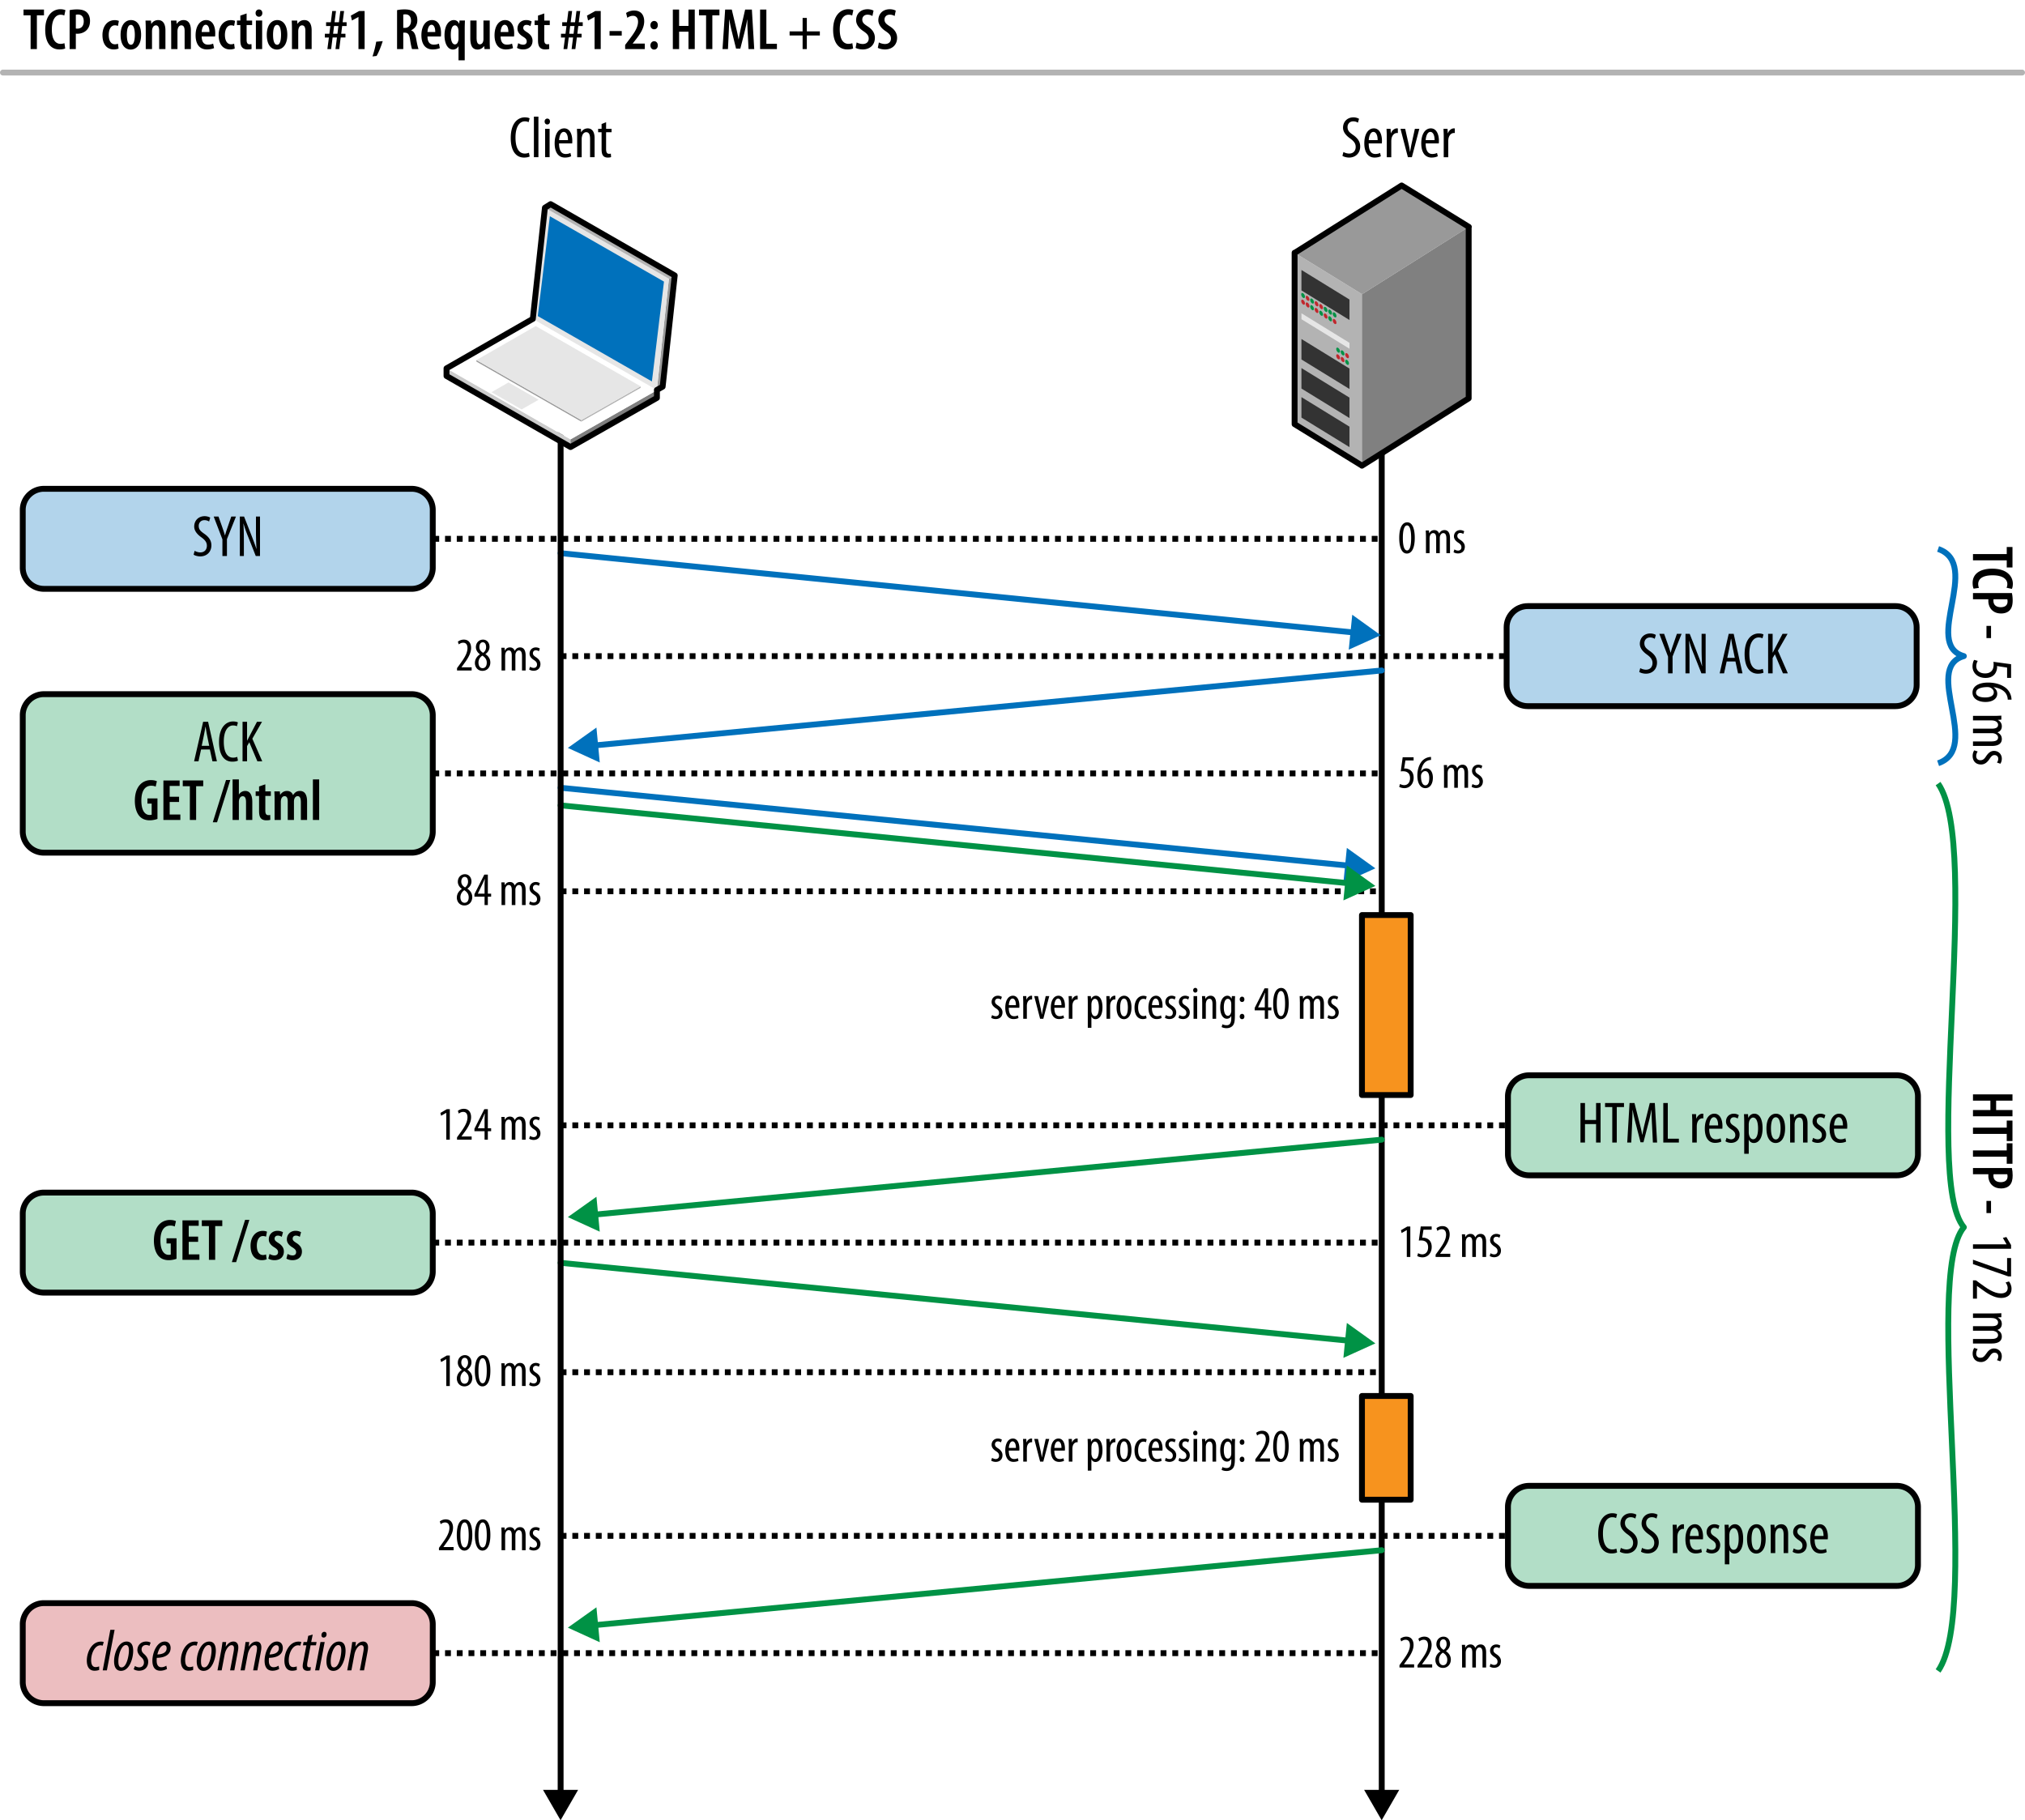 <svg xmlns="http://www.w3.org/2000/svg" viewBox="0 0 345.261 310.365"><path fill="none" stroke="#000" d="M61.88 91.873h173.705m-139.999 20H272.38M95.586 151.971h139.999" stroke-dasharray="1 1"/><path fill="#b2d4eb" fill-rule="evenodd" d="M73.786 96.801c0 1.98-1.62 3.6-3.6 3.6H7.48a3.61 3.61 0 0 1-3.6-3.6v-9.856c0-1.98 1.62-3.6 3.6-3.6h62.706c1.98 0 3.6 1.62 3.6 3.6v9.856z" clip-rule="evenodd"/><path fill="none" stroke="#000" d="M73.786 96.801c0 1.98-1.62 3.6-3.6 3.6H7.48a3.61 3.61 0 0 1-3.6-3.6v-9.856c0-1.98 1.62-3.6 3.6-3.6h62.706c1.98 0 3.6 1.62 3.6 3.6v9.856z" stroke-linecap="round" stroke-linejoin="round"/><path fill="#b2d4eb" fill-rule="evenodd" d="M326.786 116.801c0 1.98-1.62 3.6-3.6 3.6h-62.707c-1.979 0-3.6-1.62-3.6-3.6v-9.856c0-1.98 1.62-3.6 3.6-3.6h62.707c1.979 0 3.6 1.62 3.6 3.6v9.856z" clip-rule="evenodd"/><path fill="none" stroke="#000" d="M326.786 116.801c0 1.98-1.62 3.6-3.6 3.6h-62.707c-1.979 0-3.6-1.62-3.6-3.6v-9.856c0-1.98 1.62-3.6 3.6-3.6h62.707c1.979 0 3.6 1.62 3.6 3.6v9.856z" stroke-linecap="round" stroke-linejoin="round"/><path fill="none" stroke="#000" d="M61.88 131.873h173.705" stroke-dasharray="1 1"/><path fill="#b2dec7" fill-rule="evenodd" d="M73.786 141.788c0 1.98-1.62 3.6-3.6 3.6H7.48a3.61 3.61 0 0 1-3.6-3.6v-19.829c0-1.98 1.62-3.6 3.6-3.6h62.706c1.98 0 3.6 1.62 3.6 3.6v19.829z" clip-rule="evenodd"/><path fill="none" stroke="#000" d="M73.786 141.788c0 1.98-1.62 3.6-3.6 3.6H7.48a3.61 3.61 0 0 1-3.6-3.6v-19.829c0-1.98 1.62-3.6 3.6-3.6h62.706c1.98 0 3.6 1.62 3.6 3.6v19.829z" stroke-linecap="round" stroke-linejoin="round"/><path fill="none" stroke="#000" d="M95.586 191.873H272.38m-210.5 20h173.705" stroke-dasharray="1 1"/><path fill="#b2dec7" fill-rule="evenodd" d="M73.786 216.801c0 1.98-1.62 3.6-3.6 3.6H7.48a3.61 3.61 0 0 1-3.6-3.6v-9.856c0-1.98 1.62-3.6 3.6-3.6h62.706c1.98 0 3.6 1.62 3.6 3.6v9.856z" clip-rule="evenodd"/><path fill="none" stroke="#000" d="M73.786 216.801c0 1.98-1.62 3.6-3.6 3.6H7.48a3.61 3.61 0 0 1-3.6-3.6v-9.856c0-1.98 1.62-3.6 3.6-3.6h62.706c1.98 0 3.6 1.62 3.6 3.6v9.856z" stroke-linecap="round" stroke-linejoin="round"/><path fill="#b2dec7" fill-rule="evenodd" d="M327.01 196.801c0 1.98-1.62 3.6-3.6 3.6h-62.706a3.61 3.61 0 0 1-3.6-3.6v-9.856c0-1.98 1.62-3.6 3.6-3.6h62.706c1.979 0 3.6 1.62 3.6 3.6v9.856z" clip-rule="evenodd"/><path fill="none" stroke="#000" d="M327.01 196.801c0 1.98-1.62 3.6-3.6 3.6h-62.706a3.61 3.61 0 0 1-3.6-3.6v-9.856c0-1.98 1.62-3.6 3.6-3.6h62.706c1.979 0 3.6 1.62 3.6 3.6v9.856zM235.585 61.934V306.06" stroke-linecap="round" stroke-linejoin="round"/><path d="M232.584 305.185l2.991 5.18 2.992-5.18z"/><path fill="none" stroke="#0071bc" d="M95.586 94.319l135.544 13.554" stroke-linecap="round" stroke-linejoin="round"/><path fill="#0071bc" d="M229.96 110.772l5.454-2.461-4.858-3.493z"/><path fill="none" stroke="#0071bc" d="M235.585 114.319l-134.481 12.804" stroke-linecap="round" stroke-linejoin="round"/><path fill="#0071bc" d="M101.691 124.053l-4.875 3.469 5.442 2.487z"/><path fill="none" stroke="#0071bc" d="M95.586 134.319l134.628 13.304" stroke-linecap="round" stroke-linejoin="round"/><path fill="#0071bc" d="M229.048 150.523l5.45-2.467-4.862-3.487z"/><path fill="none" stroke="#009245" d="M95.586 137.319l134.628 13.304" stroke-linecap="round" stroke-linejoin="round"/><path fill="#009245" d="M229.048 153.523l5.45-2.467-4.862-3.487z"/><path fill="none" stroke="#009245" d="M95.586 215.319l134.628 13.304" stroke-linecap="round" stroke-linejoin="round"/><path fill="#009245" d="M229.048 231.523l5.45-2.467-4.862-3.487z"/><path fill="none" stroke="#009245" d="M235.585 194.319l-134.481 12.804" stroke-linecap="round" stroke-linejoin="round"/><path fill="#009245" d="M101.691 204.053l-4.875 3.468 5.442 2.488z"/><path fill="none" stroke="#000" d="M95.586 61.934V306.06" stroke-linecap="round" stroke-linejoin="round"/><path d="M92.585 305.185l2.991 5.18 2.991-5.18z"/><path fill="#ccc" d="M97.274 74.913v1.309L76.129 64.11v-1.307z"/><path fill="gray" d="M97.274 74.913l14.73-8.378v1.308l-14.73 8.381z"/><path fill="#fff" d="M76.129 62.805l14.709-8.43 21.166 12.16-14.73 8.378z"/><path fill="#999" d="M114.053 47.527l.988-.562-2.06 18.965-.99.564zM99.104 71.63v.254L81.231 61.647v-.252z"/><path fill="#b3b3b3" d="M99.104 71.63l10.123-5.759v.255l-10.123 5.76z"/><path fill="#e6e6e6" d="M81.231 61.396l10.107-5.8 17.889 10.275-10.123 5.759zm2.57 5.476l2.903-1.666 5.134 2.951-2.906 1.653zm30.252-19.345l-2.062 18.965L90.846 54.38l2.061-18.964z"/><path fill="#0071bc" d="M111.149 65.037L91.69 53.891l2.061-17.021 19.458 11.146-2.06 17.021z"/><path fill="#b3b3b3" d="M92.907 35.417l.971-.611 21.163 12.159-.988.562z"/><path fill="none" stroke="#000" d="M112.981 65.93l2.06-18.965-21.163-12.159-.969.61h-.002l-2.061 18.963-.008-.004-14.707 8.428h-.002v1.307l21.145 12.112v.002l14.73-8.381v-1.308l-.013-.043v.002z" stroke-linecap="round" stroke-linejoin="round"/><path fill="#b3b3b3" d="M232.214 50.153v29.234l-11.485-7.06V43.089z"/><path fill="#333" d="M230.085 51.071v3.491l-8.19-5.038v-3.492zm0 11.77v3.486l-8.19-5.037v-3.488z"/><path fill="#e6e6e6" d="M230.085 58.454v1.008l-8.19-5.035v-1.014z"/><path fill="#333" d="M230.085 67.796v3.486l-8.19-5.035v-3.49zm0 4.953v3.489l-8.19-5.038v-3.488z"/><path fill="gray" d="M232.208 50.171l18.203-11.483v29.237l-18.203 11.481z"/><path fill="#999" d="M220.755 43.106l18.224-11.482 11.461 7.061-18.205 11.482z"/><path fill="#009245" d="M222.171 50.003c.18.105.318.365.318.582 0 .211-.141.303-.318.191a.744.744 0 0 1-.312-.582c-.001-.216.14-.298.312-.191"/><path fill="#c1272d" d="M222.94 50.478c.178.107.316.369.316.586 0 .211-.146.299-.318.191-.176-.105-.316-.367-.316-.582 0-.217.143-.305.318-.195"/><path fill="#009245" d="M223.708 50.942a.76.76 0 0 1 .316.582c0 .217-.145.303-.318.195-.178-.107-.316-.373-.316-.588 0-.21.14-.296.318-.189"/><path fill="#c1272d" d="M224.474 51.415c.176.107.314.367.314.584-.002.211-.143.299-.32.189-.172-.105-.314-.369-.314-.582-.001-.214.144-.302.32-.191m.775.475a.74.74 0 0 1 .316.584c0 .215-.141.303-.318.191a.755.755 0 0 1-.312-.582c0-.213.14-.301.314-.193"/><path fill="#009245" d="M226.017 52.368c.178.105.316.367.316.582 0 .215-.141.301-.318.193-.174-.106-.316-.367-.316-.584-.001-.212.142-.302.318-.191m.767.461a.75.75 0 0 1 .314.584c0 .219-.143.303-.314.193-.178-.107-.318-.369-.318-.584 0-.212.142-.3.318-.193m.768.475c.172.105.312.365.312.582s-.141.299-.318.191a.74.74 0 0 1-.312-.582c-.001-.217.142-.305.318-.191"/><path fill="#c1272d" d="M222.171 51.138c.18.105.318.369.318.584 0 .213-.141.297-.318.193a.746.746 0 0 1-.312-.586c-.001-.215.14-.299.312-.191m.769.474c.178.109.316.369.316.586 0 .213-.146.303-.318.193-.176-.109-.316-.373-.316-.586 0-.214.143-.298.318-.193"/><path fill="#009245" d="M223.708 52.077c.172.104.316.373.316.582 0 .217-.145.303-.318.197-.178-.109-.316-.371-.316-.588 0-.212.14-.298.318-.191"/><path fill="#c1272d" d="M224.474 52.55c.176.105.314.367.314.584-.002.211-.143.299-.32.193a.774.774 0 0 1-.314-.584c-.001-.217.144-.305.32-.193"/><path fill="#009245" d="M225.249 53.024a.742.742 0 0 1 .316.582c0 .217-.141.305-.318.197-.172-.107-.312-.371-.312-.584 0-.214.14-.302.314-.195"/><path fill="#c1272d" d="M226.017 53.499c.178.107.316.375.316.586 0 .217-.141.301-.318.195a.757.757 0 0 1-.316-.584c-.001-.215.142-.302.318-.197"/><path fill="#009245" d="M226.784 53.964a.763.763 0 0 1 .314.586c0 .217-.143.303-.314.191-.178-.104-.318-.367-.318-.582 0-.215.142-.303.318-.195"/><path fill="#c1272d" d="M227.552 54.435c.172.111.312.369.312.586s-.141.299-.318.195a.757.757 0 0 1-.312-.584c-.001-.219.142-.301.318-.197"/><path fill="#009245" d="M228.144 59.317c.178.108.32.367.32.586 0 .211-.145.299-.32.193a.762.762 0 0 1-.316-.586c-.001-.214.14-.3.316-.193m.769.463a.763.763 0 0 1 .312.586c0 .215-.141.299-.312.193a.742.742 0 0 1-.318-.584c0-.214.14-.298.318-.195"/><path fill="#c1272d" d="M229.677 60.253c.176.107.316.367.316.584 0 .211-.141.303-.318.193a.744.744 0 0 1-.314-.584c-.001-.215.142-.304.316-.193m-1.533.201c.178.105.32.367.32.586 0 .213-.145.299-.32.188-.178-.104-.316-.369-.316-.582-.001-.213.14-.303.316-.192m.769.463a.772.772 0 0 1 .312.582c0 .217-.141.305-.312.193-.18-.105-.318-.369-.318-.582 0-.216.14-.3.318-.193"/><path fill="#009245" d="M229.677 61.39c.176.104.316.365.316.582 0 .215-.141.303-.318.191a.731.731 0 0 1-.314-.582c-.001-.213.142-.301.316-.191"/><path fill="none" stroke="#000" d="M250.44 38.685l-11.462-7.061-18.223 11.482-.026-.017v29.238l11.479 7.06v.019l18.201-11.481V38.704z" stroke-linecap="round" stroke-linejoin="round"/><path fill="none" stroke="#b3b3b3" d="M.5 12.373h344.261" clip-rule="evenodd" stroke-linecap="round" stroke-linejoin="round"/><path fill="none" stroke="#000" d="M95.586 233.971h139.999M95.586 261.873H272.38m-210.5 20h173.705" stroke-dasharray="1 1"/><path fill="#ecbec0" fill-rule="evenodd" d="M73.786 286.802c0 1.979-1.62 3.6-3.6 3.6H7.48a3.61 3.61 0 0 1-3.6-3.6v-9.857c0-1.979 1.62-3.6 3.6-3.6h62.706c1.98 0 3.6 1.62 3.6 3.6v9.857z" clip-rule="evenodd"/><path fill="none" stroke="#000" d="M73.786 286.802c0 1.979-1.62 3.6-3.6 3.6H7.48a3.61 3.61 0 0 1-3.6-3.6v-9.857c0-1.979 1.62-3.6 3.6-3.6h62.706c1.98 0 3.6 1.62 3.6 3.6v9.857z" stroke-linecap="round" stroke-linejoin="round"/><path fill="#b2dec7" fill-rule="evenodd" d="M327.01 266.802c0 1.979-1.62 3.6-3.6 3.6h-62.706a3.61 3.61 0 0 1-3.6-3.6v-9.857c0-1.98 1.62-3.6 3.6-3.6h62.706c1.979 0 3.6 1.62 3.6 3.6v9.857z" clip-rule="evenodd"/><path fill="none" stroke="#000" d="M327.01 266.802c0 1.979-1.62 3.6-3.6 3.6h-62.706a3.61 3.61 0 0 1-3.6-3.6v-9.857c0-1.98 1.62-3.6 3.6-3.6h62.706c1.979 0 3.6 1.62 3.6 3.6v9.857z" stroke-linecap="round" stroke-linejoin="round"/><path fill="none" stroke="#009245" d="M235.585 264.319l-134.481 12.804" stroke-linecap="round" stroke-linejoin="round"/><path fill="#009245" d="M101.691 274.053l-4.875 3.468 5.442 2.488z"/><path d="M239.865 94.383c-.808 0-1.296-.959-1.296-2.654 0-1.751.521-2.67 1.367-2.67.84 0 1.279.999 1.279 2.654 0 1.895-.6 2.67-1.343 2.67h-.007zm.04-.528c.496 0 .695-.888.695-2.135 0-1.215-.199-2.135-.695-2.135-.504 0-.72.88-.72 2.135-.008 1.256.208 2.135.712 2.135h.008zm3.217-2.406c0-.456-.024-.688-.032-1h.544l.031.472h.017c.167-.312.456-.535.863-.535.36 0 .672.168.815.583h.016c.104-.191.24-.344.377-.439.159-.096.335-.144.535-.144.527 0 .936.376.936 1.367v2.566h-.615v-2.431c0-.504-.072-.991-.536-.991-.256 0-.479.216-.567.583-.024.097-.024.217-.024.344v2.495h-.616v-2.543c0-.424-.071-.879-.527-.879-.256 0-.504.216-.576.632a2.028 2.028 0 0 0-.023.327v2.463h-.615v-2.87zm4.856 2.231c.137.088.376.2.624.2.344 0 .567-.216.567-.56 0-.296-.104-.504-.496-.76-.504-.328-.775-.664-.775-1.104 0-.632.464-1.071 1.063-1.071.304 0 .528.096.688.199l-.16.464a.884.884 0 0 0-.52-.176c-.328 0-.496.24-.496.496s.096.407.479.663c.448.288.8.648.8 1.184 0 .775-.527 1.151-1.168 1.151-.279 0-.592-.088-.76-.224l.154-.462zM77.922 114.319v-.399l.432-.592c.624-.863 1.352-1.839 1.352-2.814 0-.576-.248-.928-.736-.928-.375 0-.624.2-.751.288l-.152-.464a1.624 1.624 0 0 1 1.015-.352c.864 0 1.239.64 1.239 1.423 0 .976-.64 1.927-1.287 2.799l-.344.479v.016h1.727v.544h-2.495zm4.423-5.26c.744 0 1.12.623 1.12 1.223 0 .456-.216.896-.696 1.231v.017c.479.327.832.791.832 1.423 0 .808-.536 1.431-1.335 1.431-.863 0-1.295-.688-1.295-1.327 0-.735.432-1.199.856-1.495l-.008-.016c-.432-.296-.68-.752-.68-1.191 0-.8.568-1.295 1.2-1.295h.006zm-.056 4.869c.384 0 .704-.288.704-.943 0-.6-.344-.936-.744-1.199a1.388 1.388 0 0 0-.671 1.167c0 .584.264.976.704.976h.007zm.016-4.414c-.344 0-.576.328-.576.8 0 .527.32.792.64.999.312-.224.512-.567.512-.959 0-.504-.2-.84-.567-.84h-.009zm3.209 1.935c0-.456-.024-.688-.032-1h.543l.032.472h.016c.168-.312.456-.535.864-.535.36 0 .671.168.815.583h.016c.104-.191.24-.344.376-.439.16-.096.335-.144.536-.144.528 0 .936.376.936 1.367v2.566H89v-2.431c0-.504-.072-.991-.536-.991-.256 0-.48.216-.568.583-.024.097-.024.217-.024.344v2.495h-.616v-2.543c0-.424-.072-.879-.528-.879-.256 0-.503.216-.576.632a2.02 2.02 0 0 0-.024.327v2.463h-.616v-2.87zm4.856 2.231c.136.088.376.2.624.2.344 0 .567-.216.567-.56 0-.296-.104-.504-.496-.76-.504-.328-.775-.664-.775-1.104 0-.632.463-1.071 1.063-1.071.304 0 .527.096.688.199l-.16.464a.884.884 0 0 0-.52-.176c-.328 0-.496.24-.496.496s.096.407.479.663c.448.288.8.648.8 1.184 0 .775-.528 1.151-1.167 1.151-.28 0-.592-.088-.76-.224l.153-.462zm-11.105 35.379c.744 0 1.12.623 1.12 1.223 0 .456-.216.896-.696 1.231v.017c.479.327.832.791.832 1.423 0 .808-.536 1.431-1.335 1.431-.863 0-1.295-.688-1.295-1.327 0-.735.432-1.199.856-1.495l-.008-.016c-.432-.296-.68-.752-.68-1.191 0-.8.568-1.295 1.2-1.295h.006zm-.056 4.869c.384 0 .704-.288.704-.943 0-.6-.344-.936-.744-1.199a1.388 1.388 0 0 0-.671 1.167c0 .584.264.976.704.976h.007zm.016-4.414c-.344 0-.576.328-.576.8 0 .527.32.792.64.999.312-.224.512-.567.512-.959 0-.504-.2-.84-.567-.84h-.009zm3.392 4.805v-1.439H80.89v-.415l1.687-3.343h.6v3.254h.56v.504h-.56v1.439h-.56zm0-1.943v-1.463c0-.359.024-.68.048-1.023h-.032c-.176.416-.288.655-.439.976l-.72 1.495v.016h1.143zm2.897-.927c0-.456-.024-.688-.032-1h.543l.032.472h.016c.168-.312.456-.535.864-.535.36 0 .671.168.815.583h.016c.104-.191.24-.344.376-.439.16-.096.335-.144.536-.144.528 0 .936.376.936 1.367v2.566H89v-2.431c0-.504-.072-.991-.536-.991-.256 0-.48.216-.568.583-.024.097-.024.217-.024.344v2.495h-.616v-2.543c0-.424-.072-.879-.528-.879-.256 0-.503.216-.576.632a2.02 2.02 0 0 0-.024.327v2.463h-.616v-2.87zm4.856 2.231c.136.088.376.2.624.2.344 0 .567-.216.567-.56 0-.296-.104-.504-.496-.76-.504-.328-.775-.664-.775-1.104 0-.632.463-1.071 1.063-1.071.304 0 .527.096.688.199l-.16.464a.884.884 0 0 0-.52-.176c-.328 0-.496.24-.496.496s.096.407.479.663c.448.288.8.648.8 1.184 0 .775-.528 1.151-1.167 1.151-.28 0-.592-.088-.76-.224l.153-.462zM33.183 93.918c.23.14.63.27.97.27.699 0 1.119-.459 1.119-1.139 0-.62-.36-1-.89-1.399-.53-.37-1.269-.999-1.269-1.869 0-1.02.72-1.769 1.779-1.769.42 0 .79.14.95.249l-.19.66a1.41 1.41 0 0 0-.8-.229c-.66 0-.969.499-.969.959 0 .67.35.939.989 1.39.81.569 1.169 1.189 1.169 1.938 0 1.159-.819 1.889-1.889 1.889-.46 0-.95-.149-1.14-.3l.171-.65zm4.739.89v-2.849l-1.489-3.888h.82l.6 1.689c.16.47.35.999.5 1.519h.02c.13-.52.31-1.029.49-1.549l.57-1.659h.799l-1.539 3.858v2.878h-.771zm2.971 0v-6.736h.719l1.239 3.158c.28.729.63 1.619.86 2.349h.02c-.06-1.06-.09-1.929-.09-3.098v-2.409h.689v6.736h-.72l-1.279-3.238c-.28-.68-.57-1.449-.81-2.289h-.02c.06.899.08 1.76.08 3.198v2.329h-.688zm49.415-68.123c-.209.11-.549.18-.969.18-1.309 0-2.259-1.049-2.259-3.338 0-2.668 1.319-3.518 2.389-3.518.4 0 .7.08.83.17l-.17.649c-.16-.07-.32-.14-.669-.14-.72 0-1.569.699-1.569 2.758 0 2.069.76 2.738 1.589 2.738.29 0 .54-.069.699-.14l.129.641zm.722-6.795h.77v6.916h-.77V19.89zm2.269 1.329c-.25 0-.439-.2-.439-.5s.2-.499.45-.499c.28 0 .459.199.459.499s-.18.5-.459.5h-.011zm-.36 5.587v-4.837h.77v4.837h-.77zm2.38-2.349c.01 1.489.589 1.799 1.139 1.799.34 0 .61-.08.8-.18l.13.56c-.27.15-.68.229-1.069.229-1.149 0-1.75-.939-1.75-2.429 0-1.568.66-2.548 1.629-2.548.979 0 1.379 1.039 1.379 2.129 0 .189-.01.319-.02.439h-2.238zm1.519-.569c.01-.97-.35-1.399-.72-1.399-.5 0-.76.739-.79 1.399h1.51zm1.571-.67c0-.569-.03-.859-.04-1.249h.67l.04.579h.02c.21-.39.6-.659 1.109-.659.669 0 1.169.489 1.169 1.669v3.248h-.77v-3.118c0-.58-.11-1.149-.669-1.149-.32 0-.629.27-.72.789-.03.11-.04.261-.04.431v3.048h-.77v-3.589zm4.93-2.379v1.13h.93v.579h-.93v2.879c0 .64.22.799.5.799.13 0 .23-.01.31-.029l.04.59c-.14.05-.32.079-.57.079-.31 0-.58-.079-.759-.289-.2-.221-.29-.55-.29-1.22v-2.809h-.589v-.579h.589v-.82l.769-.31zM5.219 2.613H4.01v-.979h3.488v.979H6.289V8.37h-1.07V2.613zm5.899 5.647c-.2.101-.55.17-.989.17-1.54 0-2.419-1.259-2.419-3.338 0-2.589 1.369-3.518 2.569-3.518.439 0 .75.09.879.17l-.2.909c-.16-.08-.32-.14-.64-.14-.729 0-1.479.669-1.479 2.508 0 1.81.68 2.459 1.489 2.459.25 0 .5-.06.66-.12l.13.9zm.752-6.527c.34-.079.779-.13 1.249-.13.71 0 1.29.13 1.689.51.36.34.54.859.54 1.439 0 .68-.19 1.14-.5 1.499-.399.47-1.049.7-1.619.7-.11 0-.2 0-.3-.011v2.63H11.87V1.733zm1.059 3.129c.08.02.15.02.26.02.699 0 1.089-.479 1.089-1.249 0-.63-.26-1.159-.979-1.159-.15 0-.28.02-.37.05v2.338zm7.289 3.408c-.15.08-.46.159-.819.159-1.16 0-1.929-.859-1.929-2.458 0-1.459.81-2.539 2.099-2.539.29 0 .57.07.7.14l-.16.85c-.11-.04-.28-.109-.52-.109-.689 0-1.049.739-1.049 1.639 0 1 .4 1.6 1.049 1.6.2 0 .37-.04.52-.11l.109.828zm2.081.18c-1.03 0-1.739-.859-1.739-2.499 0-1.769.87-2.528 1.779-2.528 1.02 0 1.719.89 1.719 2.499 0 1.969-1.02 2.528-1.749 2.528h-.01zm.039-.819c.53 0 .65-.96.65-1.699 0-.71-.12-1.689-.669-1.689-.58 0-.69.979-.69 1.689 0 .819.14 1.699.7 1.699h.009zm2.511-2.759c0-.55-.02-.939-.04-1.369h.93l.05.569h.02c.23-.39.64-.649 1.149-.649.819 0 1.249.63 1.249 1.759V8.37h-1.069V5.282c0-.49-.1-.96-.569-.96-.26 0-.5.2-.6.6-.03.1-.05.26-.05.439V8.37H24.85V4.872zm4.34 0c0-.55-.02-.939-.04-1.369h.93l.05.569h.02c.23-.39.64-.649 1.149-.649.819 0 1.249.63 1.249 1.759V8.37h-1.069V5.282c0-.49-.1-.96-.569-.96-.26 0-.5.2-.6.6-.03.1-.05.26-.05.439V8.37H29.19V4.872zm5.199 1.35c.01 1.089.51 1.389 1.08 1.389.36 0 .66-.08.87-.17l.16.76c-.31.14-.779.229-1.219.229-1.259 0-1.929-.909-1.929-2.418 0-1.609.77-2.589 1.809-2.589 1.02 0 1.54.93 1.54 2.229 0 .28-.01.44-.03.57h-2.281zm1.32-.76c.01-.779-.25-1.239-.629-1.239-.46 0-.67.669-.69 1.239h1.319zm4.319 2.808c-.15.08-.46.159-.819.159-1.16 0-1.929-.859-1.929-2.458 0-1.459.81-2.539 2.099-2.539.29 0 .57.07.7.14l-.16.85c-.11-.04-.28-.109-.52-.109-.689 0-1.049.739-1.049 1.639 0 1 .4 1.6 1.049 1.6.2 0 .37-.04.52-.11l.109.828zm2.021-5.977v1.21h.939v.77h-.939v2.528c0 .6.23.75.5.75.12 0 .22-.01.33-.03l.02.83c-.16.05-.4.079-.7.079-.34 0-.649-.09-.859-.3-.24-.239-.36-.589-.36-1.319V4.272h-.58v-.77h.58v-.84l1.069-.369zm2.091.56c-.31 0-.56-.25-.56-.62 0-.38.26-.619.569-.619.34 0 .58.239.58.619 0 .37-.24.62-.58.62h-.009zm-.51 5.517V3.503h1.069V8.37h-1.069zm3.599.08c-1.03 0-1.739-.859-1.739-2.499 0-1.769.87-2.528 1.779-2.528 1.019 0 1.719.89 1.719 2.499 0 1.969-1.02 2.528-1.749 2.528h-.01zm.04-.819c.529 0 .649-.96.649-1.699 0-.71-.12-1.689-.669-1.689-.58 0-.69.979-.69 1.689 0 .819.14 1.699.7 1.699h.01zm2.51-2.759c0-.55-.02-.939-.04-1.369h.93l.05.569h.02c.23-.39.64-.649 1.149-.649.819 0 1.249.63 1.249 1.759V8.37h-1.069V5.282c0-.49-.1-.96-.569-.96-.26 0-.5.2-.6.6-.03.1-.05.26-.05.439V8.37h-1.069V4.872zm6.04 3.498l.26-1.969h-.69v-.649h.77l.169-1.319h-.729v-.64h.81l.24-1.919h.64l-.25 1.919h.75l.24-1.919h.64l-.25 1.919h.68v.64h-.759l-.16 1.319h.72v.64h-.81l-.25 1.979h-.64l.25-1.979h-.74l-.25 1.979h-.641zm1.719-2.618l.16-1.319h-.74l-.16 1.319h.74zm3.581-2.849h-.02l-1.089.59-.19-.83 1.429-.789h.919V8.37h-1.049V2.903zm2.391 6.716c.25-.72.52-1.769.629-2.509l1.12-.1c-.27.859-.69 1.929-1.05 2.528l-.699.081zm4.189-7.886c.37-.09.839-.13 1.279-.13.699 0 1.279.12 1.669.49.38.359.51.81.51 1.369 0 .779-.38 1.389-1.06 1.699v.02c.48.17.72.62.859 1.42.14.819.3 1.539.41 1.769h-1.109c-.08-.189-.23-.85-.34-1.639-.13-.88-.38-1.16-.919-1.16h-.24V8.37h-1.059V1.733zm1.059 3.019h.28c.64 0 1.04-.5 1.04-1.189 0-.659-.27-1.109-.959-1.119-.14 0-.27.01-.36.04v2.268zm4.13 1.47c.01 1.089.51 1.389 1.08 1.389.36 0 .66-.08.87-.17l.16.76c-.31.14-.779.229-1.219.229-1.259 0-1.929-.909-1.929-2.418 0-1.609.77-2.589 1.809-2.589 1.02 0 1.54.93 1.54 2.229 0 .28-.01.44-.03.57h-2.281zm1.32-.76c.01-.779-.25-1.239-.629-1.239-.46 0-.67.669-.69 1.239h1.319zm3.97 2.448h-.03c-.18.31-.5.54-.919.54-.87 0-1.439-.989-1.439-2.429 0-1.679.719-2.599 1.589-2.599.32 0 .68.14.899.609l.02.021.05-.55h.929c-.02.399-.04.89-.04 1.529v5.257h-1.059V7.91zm0-2.608c0-.1-.01-.22-.03-.31-.06-.39-.3-.67-.56-.67-.51 0-.729.68-.729 1.629 0 .95.229 1.619.719 1.619.2 0 .44-.13.55-.6.04-.109.05-.239.05-.359V5.302zm5.319 1.649c0 .529.02 1.009.04 1.419h-.93l-.06-.51h-.02c-.19.29-.58.59-1.089.59-.89 0-1.249-.67-1.249-1.939V3.503h1.069v2.878c0 .7.12 1.18.56 1.18.33 0 .5-.28.55-.479.04-.11.06-.26.06-.42V3.503h1.069v3.448zm1.861-.729c.01 1.089.51 1.389 1.08 1.389.36 0 .66-.08.87-.17l.16.76c-.31.14-.779.229-1.219.229-1.259 0-1.929-.909-1.929-2.418 0-1.609.77-2.589 1.809-2.589 1.02 0 1.54.93 1.54 2.229 0 .28-.01.44-.03.57h-2.281zm1.319-.76c.01-.779-.25-1.239-.629-1.239-.46 0-.67.669-.69 1.239h1.319zm1.681 1.898c.18.12.51.26.84.26.379 0 .609-.199.609-.56 0-.3-.14-.499-.589-.789-.73-.43-.99-.899-.99-1.39 0-.839.61-1.459 1.489-1.459.39 0 .7.11.93.24l-.21.789c-.19-.12-.41-.21-.67-.21-.37 0-.549.24-.549.51 0 .26.12.41.58.71.649.39 1 .869 1 1.479 0 .99-.69 1.489-1.609 1.489-.38 0-.83-.109-1.04-.279l.209-.79zm4.44-5.067v1.21h.939v.77h-.939v2.528c0 .6.23.75.5.75.12 0 .22-.01.33-.03l.02.83c-.16.05-.4.079-.7.079-.34 0-.649-.09-.859-.3-.24-.239-.36-.589-.36-1.319V4.272h-.58v-.77h.58v-.84l1.069-.369zm3.281 6.077l.26-1.969h-.69v-.649h.77l.17-1.319h-.73v-.64h.81l.24-1.919h.64l-.25 1.919h.75l.24-1.919h.64l-.25 1.919h.68v.64h-.759l-.16 1.319h.72v.64h-.81l-.25 1.979h-.64l.25-1.979h-.74l-.25 1.979h-.641zm1.718-2.618l.16-1.319h-.74l-.16 1.319h.74zm3.58-2.849h-.02l-1.089.59-.19-.83 1.429-.789h.919V8.37h-1.049V2.903zm4.63 2.389v.779h-2.079v-.779h2.079zm.581 3.078v-.71l.6-.789c.81-1.069 1.6-2.109 1.6-3.168 0-.61-.3-1.01-.87-1.01-.439 0-.759.21-.959.34l-.209-.819c.26-.19.77-.42 1.359-.42 1.269 0 1.729.879 1.729 1.839 0 1.219-.779 2.289-1.549 3.258l-.41.52v.021h2.06v.938h-3.351zm4.929-3.378c-.35 0-.619-.29-.619-.71 0-.399.28-.71.63-.71.369 0 .629.28.629.71 0 .42-.239.71-.629.71h-.011zm0 3.458c-.35 0-.619-.29-.619-.71 0-.399.28-.709.63-.709.369 0 .629.279.629.709 0 .42-.239.71-.629.71h-.011zm4.271-6.816v2.788h1.599V1.634h1.069V8.37h-1.069V5.401h-1.599V8.37h-1.069V1.634h1.069zm4.599.979h-1.209v-.979h3.488v.979h-1.21V8.37h-1.069V2.613zm7.109 3.158c-.04-.76-.08-1.679-.07-2.419h-.029c-.13.74-.311 1.55-.47 2.199l-.7 2.738h-.729l-.659-2.668c-.181-.68-.36-1.52-.48-2.27h-.029c-.011.76-.051 1.649-.09 2.449l-.12 2.568h-.93l.449-6.736h1.13l.649 2.729c.21.869.38 1.579.51 2.339h.021c.119-.76.27-1.459.47-2.339l.629-2.729h1.149l.4 6.736h-.97l-.131-2.597zm2.101-4.137h1.069v5.837h1.799v.899h-2.868V1.634zm7.969 1.419v2.299h2.219v.7h-2.219V8.37h-.72V6.052h-2.219v-.7h2.219V3.053h.72zm7.889 5.207c-.199.101-.549.17-.989.17-1.539 0-2.418-1.259-2.418-3.338 0-2.589 1.369-3.518 2.568-3.518.439 0 .749.09.879.17l-.199.909c-.16-.08-.32-.14-.64-.14-.729 0-1.479.669-1.479 2.508 0 1.81.68 2.459 1.489 2.459.25 0 .5-.06.659-.12l.13.9zm.602-1.03c.25.15.689.271 1.04.271.659 0 1.02-.38 1.02-.939 0-.54-.33-.85-.88-1.229-.75-.48-1.27-1.149-1.27-1.879 0-1.05.71-1.879 1.969-1.879.43 0 .82.13 1 .239l-.19.92c-.189-.12-.47-.23-.829-.23-.609 0-.899.41-.899.82 0 .52.27.759.959 1.199.85.56 1.189 1.209 1.189 1.929 0 1.209-.859 1.979-2.068 1.979-.5 0-1.01-.14-1.22-.279l.179-.922zm3.79 0c.25.15.689.271 1.04.271.659 0 1.02-.38 1.02-.939 0-.54-.33-.85-.88-1.229-.75-.48-1.27-1.149-1.27-1.879 0-1.05.71-1.879 1.969-1.879.43 0 .82.13 1 .239l-.19.92c-.189-.12-.47-.23-.829-.23-.609 0-.899.41-.899.82 0 .52.27.759.959 1.199.85.56 1.189 1.209 1.189 1.929 0 1.209-.859 1.979-2.068 1.979-.5 0-1.01-.14-1.22-.279l.179-.922zm79.209 18.686c.229.14.63.27.97.27.699 0 1.119-.459 1.119-1.139 0-.62-.359-1-.89-1.399-.53-.37-1.269-.999-1.269-1.869 0-1.02.719-1.769 1.778-1.769.42 0 .79.14.95.249l-.19.66a1.41 1.41 0 0 0-.8-.229c-.66 0-.969.499-.969.959 0 .67.35.939.988 1.39.811.569 1.17 1.189 1.17 1.938 0 1.159-.819 1.889-1.889 1.889-.46 0-.949-.149-1.14-.3l.172-.65zm4.309-1.459c.01 1.489.59 1.799 1.139 1.799.34 0 .61-.08.801-.18l.129.56c-.27.15-.68.229-1.068.229-1.15 0-1.75-.939-1.75-2.429 0-1.568.66-2.548 1.629-2.548.98 0 1.38 1.039 1.38 2.129 0 .189-.011.319-.021.439h-2.239zm1.52-.569c.01-.97-.351-1.399-.721-1.399-.499 0-.76.739-.789 1.399h1.51zm1.56-.67c0-.41-.03-.89-.04-1.249h.689l.04.759h.02c.16-.459.57-.839 1.02-.839.061 0 .11 0 .16.01v.789c-.05-.01-.1-.01-.16-.01-.489 0-.85.45-.93 1.01-.02.13-.029.27-.029.439v2.679h-.77v-3.588zm3.14-1.249l.609 2.718c.069.33.149.76.21 1.18h.029c.051-.399.131-.81.201-1.18l.6-2.718h.76l-1.27 4.837h-.68l-1.26-4.837h.801zm3.49 2.488c.01 1.489.589 1.799 1.14 1.799.34 0 .609-.08.799-.18l.131.56c-.271.15-.68.229-1.07.229-1.148 0-1.749-.939-1.749-2.429 0-1.568.659-2.548 1.63-2.548.979 0 1.379 1.039 1.379 2.129 0 .189-.01.319-.02.439h-2.24zm1.519-.569c.01-.97-.35-1.399-.719-1.399-.5 0-.76.739-.79 1.399h1.509zm1.561-.67c0-.41-.03-.89-.04-1.249h.689l.04.759h.021c.16-.459.569-.839 1.02-.839.06 0 .109 0 .159.01v.789c-.05-.01-.1-.01-.159-.01-.49 0-.85.45-.93 1.01-.021.13-.03.27-.03.439v2.679h-.77v-3.588zm33.509 90.7c.229.14.629.27.969.27.699 0 1.119-.459 1.119-1.139 0-.62-.359-1-.889-1.399-.529-.37-1.27-.999-1.27-1.869 0-1.02.72-1.769 1.779-1.769.42 0 .789.14.949.249l-.189.66a1.41 1.41 0 0 0-.801-.229c-.659 0-.969.499-.969.959 0 .67.35.939.989 1.39.81.569 1.169 1.189 1.169 1.938 0 1.159-.818 1.889-1.889 1.889-.459 0-.949-.149-1.139-.3l.172-.65zm4.738.89v-2.849l-1.488-3.888h.819l.6 1.689c.159.47.35.999.499 1.519h.021c.13-.52.31-1.029.489-1.549l.57-1.659h.799l-1.539 3.858v2.878h-.77zm2.971 0v-6.736h.72l1.239 3.158c.28.729.63 1.619.859 2.349h.021a50.662 50.662 0 0 1-.091-3.098v-2.409h.69v6.736h-.72l-1.279-3.238c-.279-.68-.57-1.449-.81-2.289h-.021c.061.899.08 1.76.08 3.198v2.329h-.688zm7.02-2.018l-.439 2.019h-.75l1.539-6.736h.85l1.5 6.736h-.76l-.439-2.019h-1.501zm1.389-.621l-.35-1.709c-.101-.479-.19-1.039-.271-1.539h-.029c-.08.51-.18 1.089-.279 1.549l-.351 1.699h1.28zm4.9 2.519c-.209.11-.549.18-.969.18-1.31 0-2.26-1.049-2.26-3.338 0-2.668 1.32-3.518 2.389-3.518.4 0 .7.08.83.17l-.17.649c-.16-.07-.32-.14-.67-.14-.719 0-1.568.699-1.568 2.758 0 2.069.76 2.738 1.588 2.738.291 0 .541-.069.7-.14l.13.641zm.781-6.616h.77v3.198h.021c.149-.28.29-.55.42-.81l1.249-2.389h.859l-1.648 2.879 1.689 3.857h-.83l-1.379-3.248-.381.649v2.599h-.77v-6.735zm40.685-13.599v-1.209h.979v3.488h-.979v-1.209h-5.757v-1.069h5.757zm-5.646 5.898c-.101-.2-.17-.55-.17-.989 0-1.54 1.259-2.419 3.338-2.419 2.589 0 3.518 1.369 3.518 2.569 0 .439-.09.75-.17.879l-.909-.2c.08-.16.14-.32.14-.64 0-.729-.669-1.479-2.508-1.479-1.81 0-2.459.68-2.459 1.489 0 .25.06.5.12.66l-.9.13zm6.526.752c.079.34.13.779.13 1.249 0 .71-.13 1.29-.51 1.689-.34.36-.859.54-1.439.54-.68 0-1.14-.19-1.499-.5-.47-.399-.7-1.049-.7-1.619 0-.11 0-.2.011-.3h-2.629v-1.059h6.636zm-3.129 1.059c-.02.08-.02.15-.02.26 0 .699.479 1.089 1.249 1.089.63 0 1.159-.26 1.159-.979 0-.15-.02-.28-.05-.37h-2.338zm-.429 6.62h-.779v-2.079h.779v2.079zm2.738 6.779v-1.749l-1.729-.27c.02.08.02.15.02.24 0 .35-.159.899-.489 1.239-.34.35-.819.55-1.479.55-1.299 0-2.219-.82-2.219-1.969 0-.4.11-.85.28-1.109l.609.17c-.11.2-.25.55-.25.91 0 .66.5 1.229 1.499 1.229 1.029 0 1.46-.629 1.46-1.469 0-.24-.011-.39-.03-.51l3.008.41v2.329h-.68zm.11 3.71c0-.13-.02-.28-.06-.46-.271-1.08-1.35-1.509-2.349-1.669v.03c.369.25.619.61.619 1.1 0 .819-.76 1.399-1.999 1.399-1.229 0-2.219-.56-2.219-1.599 0-1.139 1.149-1.709 2.648-1.709 1.26 0 2.229.33 2.929.839.55.39.899 1.01 1.02 1.58.04.2.05.37.06.49h-.649zm-5.407-1.189c0 .43.43.819 1.56.819.979 0 1.469-.35 1.469-.87 0-.33-.21-.66-.699-.849-.061-.02-.2-.05-.39-.05-1.33.01-1.939.41-1.939.939v.011zm3.069 3.96c.569 0 .859-.03 1.249-.04v.68l-.589.04v.02c.39.21.669.57.669 1.08 0 .45-.21.839-.729 1.02v.02c.24.13.43.3.55.47.12.2.18.419.18.669 0 .66-.47 1.169-1.709 1.169h-3.208v-.77h3.038c.63 0 1.239-.09 1.239-.67 0-.32-.27-.6-.729-.709-.12-.03-.27-.03-.43-.03h-3.118v-.77h3.179c.529 0 1.099-.09 1.099-.66 0-.32-.27-.63-.789-.72-.12-.02-.26-.03-.41-.03h-3.078v-.77h3.586zm-2.789 6.07c-.11.17-.25.47-.25.78 0 .43.27.709.699.709.37 0 .63-.13.95-.62.409-.63.829-.969 1.379-.969.789 0 1.339.58 1.339 1.329 0 .38-.119.66-.25.859l-.579-.2c.13-.19.22-.39.22-.65 0-.41-.3-.62-.62-.62-.319 0-.509.12-.829.6-.359.56-.81 1-1.479 1-.969 0-1.438-.66-1.438-1.459 0-.35.109-.74.279-.95l.579.191zm-96.173 1.534h-1.399l-.216 1.383c.064-.016.12-.016.191-.016.28 0 .721.128.992.392.279.272.439.655.439 1.184 0 1.039-.655 1.774-1.575 1.774-.319 0-.68-.088-.888-.224l.137-.487c.16.088.439.199.727.199.528 0 .984-.399.984-1.199 0-.823-.504-1.167-1.176-1.167-.191 0-.312.008-.408.024l.328-2.407h1.863v.544zm2.968-.088c-.104 0-.225.016-.369.048-.863.216-1.207 1.079-1.334 1.879h.023c.199-.296.488-.496.879-.496.656 0 1.12.608 1.12 1.6 0 .983-.448 1.774-1.279 1.774-.911 0-1.367-.919-1.367-2.118 0-1.008.264-1.783.671-2.343.312-.439.809-.72 1.264-.815.16-.032.296-.04.393-.048v.519zm-.952 4.325c.344 0 .655-.344.655-1.247 0-.783-.279-1.176-.695-1.176-.264 0-.527.168-.68.561-.016.048-.04.159-.04.312.009 1.063.328 1.551.752 1.551h.008zm3.169-2.454c0-.456-.024-.688-.032-1h.544l.031.472h.017c.167-.312.456-.535.863-.535.36 0 .672.168.815.583h.016c.104-.191.24-.344.377-.439.159-.096.335-.144.535-.144.527 0 .936.376.936 1.367v2.566h-.615v-2.431c0-.504-.072-.991-.536-.991-.256 0-.479.216-.567.583-.024.097-.024.217-.024.344v2.495h-.616v-2.543c0-.424-.071-.879-.527-.879-.256 0-.504.216-.576.632a2.028 2.028 0 0 0-.023.327v2.463h-.615v-2.87zm4.856 2.231c.137.088.376.2.624.2.344 0 .567-.216.567-.56 0-.296-.104-.504-.496-.76-.504-.328-.775-.664-.775-1.104 0-.632.464-1.071 1.063-1.071.304 0 .528.096.688.199l-.16.464a.884.884 0 0 0-.52-.176c-.328 0-.496.24-.496.496s.096.407.479.663c.448.288.8.648.8 1.184 0 .775-.527 1.151-1.168 1.151-.279 0-.592-.088-.76-.224l.154-.462zm-216.776-5.89l-.44 2.019h-.75l1.54-6.736h.849l1.5 6.736h-.76l-.44-2.019h-1.499zm1.389-.621l-.35-1.709c-.1-.479-.19-1.039-.27-1.539h-.03c-.08.51-.18 1.089-.28 1.549l-.35 1.699h1.28zm4.9 2.519c-.209.11-.549.18-.969.18-1.309 0-2.259-1.049-2.259-3.338 0-2.668 1.319-3.518 2.389-3.518.4 0 .7.08.83.17l-.17.649c-.16-.07-.32-.14-.669-.14-.72 0-1.569.699-1.569 2.758 0 2.069.76 2.738 1.589 2.738.29 0 .54-.069.699-.14l.129.641zm.782-6.616h.77v3.198h.02c.15-.28.29-.55.42-.81l1.249-2.389h.86l-1.649 2.879 1.689 3.857h-.83l-1.379-3.248-.38.649v2.599h-.77v-6.735zm-14.507 16.556c-.29.12-.839.239-1.309.239-.69 0-1.259-.189-1.709-.659-.529-.55-.849-1.52-.839-2.709.02-2.528 1.399-3.487 2.719-3.487.47 0 .83.09 1.039.199l-.209.92c-.18-.1-.43-.16-.77-.16-.869 0-1.669.64-1.669 2.539 0 1.829.7 2.448 1.409 2.448.18 0 .29-.02.35-.05v-1.889h-.72v-.88h1.709v3.489zm3.681-2.888h-1.599v2.139h1.819v.93h-2.888v-6.736h2.768v.93h-1.699v1.849h1.599v.888zm1.841-2.689h-1.209v-.979h3.488v.979h-1.209v5.757h-1.069v-5.757zm3.91 6.156l2.259-7.216h.729l-2.259 7.216h-.729zm3.38-7.315h1.069v2.559h.02c.11-.17.26-.31.42-.41.18-.109.4-.18.649-.18.77 0 1.199.64 1.199 1.869v3.078h-1.069v-3.038c0-.53-.11-1.01-.56-1.01-.28 0-.51.19-.62.6-.02.09-.04.25-.04.37v3.078h-1.069v-6.916zm5.579.839v1.21h.939v.77h-.939v2.528c0 .6.23.75.5.75.12 0 .22-.01.33-.03l.02.83c-.16.05-.4.079-.7.079-.34 0-.649-.09-.859-.3-.24-.239-.36-.589-.36-1.319v-2.538h-.58v-.77h.58v-.84l1.069-.37zm1.581 2.579c0-.55-.02-.939-.04-1.369h.93l.05.579h.02c.23-.369.629-.659 1.139-.659.5 0 .86.24 1.04.699h.02c.12-.21.3-.399.48-.52.2-.12.43-.18.679-.18.78 0 1.22.6 1.22 1.799v3.148h-1.06v-2.948c0-.59-.08-1.109-.55-1.109-.28 0-.5.21-.589.569-.03.101-.04.24-.04.39v3.099h-1.06v-3.118c0-.43-.06-.939-.54-.939-.26 0-.51.2-.6.59-.02.109-.04.25-.04.39v3.078h-1.06v-3.499zm6.53-3.418h1.069v6.916h-1.069v-6.916zm22.742 56.854h-.016l-.864.495-.12-.479 1.095-.64h.504v5.197h-.6v-4.573zm1.832 4.573v-.399l.432-.592c.624-.863 1.352-1.839 1.352-2.814 0-.576-.248-.928-.736-.928-.376 0-.624.2-.751.288l-.152-.464a1.624 1.624 0 0 1 1.015-.352c.864 0 1.24.64 1.24 1.423 0 .976-.64 1.927-1.288 2.799l-.344.479v.016h1.727v.544h-2.495zm4.695 0v-1.439H80.89v-.415l1.687-3.343h.6v3.254h.56v.504h-.56v1.439h-.56zm0-1.943v-1.463c0-.359.024-.68.048-1.023h-.032c-.176.416-.288.655-.439.976l-.72 1.495v.016h1.143zm2.897-.927c0-.456-.024-.688-.032-1h.543l.032.472h.016c.168-.312.456-.535.864-.535.36 0 .671.168.815.583h.016c.104-.191.24-.344.376-.439.16-.096.335-.144.536-.144.528 0 .936.376.936 1.367v2.566H89v-2.431c0-.504-.072-.991-.536-.991-.256 0-.48.216-.568.583-.024.097-.024.217-.024.344v2.495h-.616v-2.543c0-.424-.072-.879-.528-.879-.256 0-.503.216-.576.632a2.02 2.02 0 0 0-.024.327v2.463h-.616v-2.87zm4.856 2.231c.136.088.376.2.624.2.344 0 .567-.216.567-.56 0-.296-.104-.504-.496-.76-.504-.328-.775-.664-.775-1.104 0-.632.463-1.071 1.063-1.071.304 0 .527.096.688.199l-.16.464a.884.884 0 0 0-.52-.176c-.328 0-.496.24-.496.496s.096.407.479.663c.448.288.8.648.8 1.184 0 .775-.528 1.151-1.167 1.151-.28 0-.592-.088-.76-.224l.153-.462zm149.487 16.066h-.017l-.863.495-.119-.479 1.095-.64h.504v5.197h-.6v-4.573zm4.24-.08h-1.399l-.216 1.383c.064-.016.12-.016.191-.016.28 0 .721.128.992.392.279.272.439.655.439 1.184 0 1.039-.655 1.774-1.575 1.774-.319 0-.68-.088-.888-.224l.137-.487c.16.088.439.199.727.199.528 0 .984-.399.984-1.199 0-.823-.504-1.167-1.176-1.167-.191 0-.312.008-.408.024l.328-2.407h1.863v.544zm.673 4.653v-.399l.432-.592c.624-.863 1.352-1.839 1.352-2.814 0-.576-.248-.928-.735-.928-.376 0-.624.2-.752.288l-.152-.464a1.628 1.628 0 0 1 1.016-.352c.863 0 1.239.64 1.239 1.423 0 .976-.64 1.927-1.287 2.799l-.344.479v.016h1.728v.544h-2.497zm4.511-2.87c0-.456-.024-.688-.032-1h.544l.032.472h.016c.168-.312.456-.535.863-.535.36 0 .672.168.816.583h.016c.104-.191.24-.344.376-.439a1.01 1.01 0 0 1 .536-.144c.527 0 .936.376.936 1.367v2.566h-.616v-2.431c0-.504-.072-.991-.536-.991-.256 0-.479.216-.567.583-.024.097-.024.217-.024.344v2.495h-.615v-2.543c0-.424-.072-.879-.527-.879-.256 0-.504.216-.576.632a2.028 2.028 0 0 0-.023.327v2.463h-.616v-2.87zm4.857 2.231c.136.088.375.2.623.2.344 0 .568-.216.568-.56 0-.296-.104-.504-.496-.76-.504-.328-.775-.664-.775-1.104 0-.632.463-1.071 1.063-1.071.304 0 .527.096.688.199l-.16.464a.881.881 0 0 0-.52-.176c-.328 0-.495.24-.495.496s.096.407.479.663c.448.288.801.648.801 1.184 0 .775-.528 1.151-1.168 1.151-.279 0-.592-.088-.76-.224l.152-.462zm-224.042.948c-.29.12-.839.239-1.309.239-.69 0-1.259-.189-1.709-.659-.529-.55-.849-1.52-.839-2.709.02-2.528 1.399-3.487 2.719-3.487.47 0 .83.09 1.039.199l-.209.92c-.18-.1-.43-.16-.77-.16-.869 0-1.669.64-1.669 2.539 0 1.829.7 2.448 1.409 2.448.18 0 .29-.02.35-.05v-1.889h-.72v-.88h1.709v3.489zm3.681-2.888h-1.599v2.139h1.819v.93h-2.888v-6.736h2.768v.93h-1.699v1.849h1.599v.888zm1.841-2.689h-1.209v-.979h3.488v.979h-1.209v5.757h-1.069v-5.757zm3.91 6.156l2.259-7.216h.729l-2.259 7.216h-.729zm5.938-.499c-.15.08-.46.159-.819.159-1.16 0-1.929-.859-1.929-2.458 0-1.459.81-2.539 2.099-2.539.29 0 .569.07.699.14l-.16.85c-.11-.04-.28-.109-.52-.109-.689 0-1.049.739-1.049 1.639 0 1 .4 1.6 1.049 1.6.2 0 .37-.04.52-.11l.11.828zm.492-.91c.18.12.51.26.84.26.379 0 .609-.199.609-.56 0-.3-.14-.499-.589-.789-.73-.43-.99-.899-.99-1.39 0-.839.61-1.459 1.489-1.459.39 0 .7.11.93.24l-.21.789c-.19-.12-.41-.21-.67-.21-.37 0-.549.24-.549.51 0 .26.12.41.58.71.649.39 1 .869 1 1.479 0 .99-.69 1.489-1.609 1.489-.38 0-.83-.109-1.04-.279l.209-.79zm3.08 0c.18.12.51.26.84.26.379 0 .609-.199.609-.56 0-.3-.14-.499-.589-.789-.73-.43-.99-.899-.99-1.39 0-.839.61-1.459 1.489-1.459.39 0 .7.11.93.24l-.21.789c-.19-.12-.41-.21-.67-.21-.37 0-.549.24-.549.51 0 .26.12.41.58.71.649.39 1 .869 1 1.479 0 .99-.69 1.489-1.609 1.489-.38 0-.83-.109-1.04-.279l.209-.79zm221.199-25.726v2.889h1.889v-2.889h.77v6.736h-.77v-3.148h-1.889v3.148h-.77v-6.736h.77zm4.65.689h-1.229v-.689h3.229v.689h-1.229v6.047h-.77v-6.047zm6.788 3.149c-.05-.89-.1-1.879-.07-2.639h-.039c-.15.75-.33 1.56-.54 2.339l-.819 3.158h-.5l-.779-3.028a30.83 30.83 0 0 1-.561-2.469h-.029c.01.79-.04 1.729-.08 2.688l-.13 2.849h-.689l.399-6.736h.84l.779 3.078c.23.89.4 1.55.54 2.319h.03c.129-.77.279-1.409.499-2.319l.76-3.078h.859l.39 6.736h-.719l-.141-2.898zm1.912-3.838h.77v6.087h1.889v.649h-2.658v-6.736zm4.94 3.148c0-.41-.03-.89-.04-1.249h.689l.04.759h.021c.16-.459.569-.839 1.02-.839.06 0 .109 0 .159.01v.789c-.05-.01-.1-.01-.159-.01-.49 0-.85.45-.93 1.01-.021.13-.03.27-.03.439v2.679h-.77v-3.588zm2.89 1.239c.01 1.489.59 1.799 1.139 1.799.34 0 .61-.08.801-.18l.129.56c-.27.15-.68.229-1.069.229-1.149 0-1.749-.939-1.749-2.429 0-1.568.66-2.548 1.629-2.548.98 0 1.38 1.039 1.38 2.129 0 .189-.011.319-.021.439h-2.239zm1.52-.569c.01-.97-.351-1.399-.721-1.399-.499 0-.759.739-.789 1.399h1.51zm1.44 2.118c.17.11.47.25.78.25.43 0 .709-.27.709-.699 0-.37-.13-.63-.619-.95-.631-.409-.97-.829-.97-1.379 0-.789.579-1.339 1.329-1.339.38 0 .66.119.859.25l-.199.579c-.19-.13-.391-.22-.65-.22-.41 0-.619.3-.619.62 0 .319.119.509.6.829.56.359.999.81.999 1.479 0 .969-.659 1.438-1.459 1.438-.351 0-.739-.109-.95-.279l.19-.579zm3.011-2.528c0-.739-.031-1.169-.041-1.509h.689l.041.609h.02c.26-.51.65-.689 1.02-.689.85 0 1.399.89 1.399 2.488 0 1.799-.739 2.509-1.489 2.509-.46 0-.72-.28-.85-.55h-.02v2.389h-.77v-5.247zm.769 1.56c0 .14.01.279.039.399.15.689.49.81.7.81.64 0 .849-.88.849-1.849 0-1.01-.239-1.85-.849-1.85-.351 0-.67.439-.71.88-.029.12-.029.239-.029.369v1.241zm4.589 1.848c-.87 0-1.569-.79-1.569-2.488 0-1.77.79-2.509 1.619-2.509.869 0 1.56.799 1.56 2.488 0 1.879-.86 2.509-1.599 2.509h-.011zm.04-.609c.66 0 .799-1.13.799-1.89 0-.749-.139-1.889-.818-1.889-.689 0-.82 1.14-.82 1.889 0 .8.141 1.89.83 1.89h.009zm2.43-3.059c0-.569-.029-.859-.039-1.249h.67l.039.579h.021c.21-.39.6-.659 1.109-.659.669 0 1.169.489 1.169 1.669v3.248h-.77v-3.118c0-.58-.109-1.149-.67-1.149-.319 0-.629.27-.719.789-.03.11-.041.261-.041.431v3.048h-.77v-3.589zm3.921 2.788c.17.11.47.25.78.25.43 0 .709-.27.709-.699 0-.37-.13-.63-.619-.95-.631-.409-.97-.829-.97-1.379 0-.789.579-1.339 1.329-1.339.38 0 .66.119.859.25l-.199.579c-.19-.13-.391-.22-.65-.22-.41 0-.619.3-.619.62 0 .319.119.509.6.829.56.359.999.81.999 1.479 0 .969-.659 1.438-1.459 1.438-.351 0-.739-.109-.95-.279l.19-.579zm3.559-1.549c.01 1.489.59 1.799 1.139 1.799.34 0 .61-.08.801-.18l.129.56c-.27.15-.68.229-1.069.229-1.149 0-1.749-.939-1.749-2.429 0-1.568.66-2.548 1.629-2.548.98 0 1.38 1.039 1.38 2.129 0 .189-.011.319-.021.439h-2.239zm1.52-.569c.01-.97-.351-1.399-.721-1.399-.499 0-.759.739-.789 1.399h1.51z"/><path fill="none" stroke="#0071bc" d="M330.443 93.602c7.57 2.613-2.728 16.236 4.396 18.271-7.123 2.035 3.175 15.658-4.396 18.271" stroke-linejoin="round"/><path d="M343.127 187.669h-2.788v1.599h2.788v1.069h-6.736v-1.069h2.969v-1.599h-2.969V186.6h6.736v1.069zm-.98 4.6v-1.209h.979v3.488h-.979v-1.209h-5.757v-1.069h5.757zm0 3.88v-1.209h.979v3.488h-.979v-1.209h-5.757v-1.069h5.757zm.88 3.01c.079.34.13.779.13 1.249 0 .71-.13 1.29-.51 1.689-.34.36-.859.54-1.439.54-.68 0-1.14-.19-1.499-.5-.47-.399-.7-1.049-.7-1.619 0-.11 0-.2.011-.3h-2.629v-1.059h6.636zm-3.129 1.059c-.02.08-.02.15-.02.26 0 .699.479 1.089 1.249 1.089.63 0 1.159-.26 1.159-.979 0-.15-.02-.28-.05-.37h-2.338zm-.429 6.62h-.779v-2.079h.779v2.079zm2.638 5.33v-.02l-.619-1.079.6-.15.799 1.369v.629h-6.496v-.75h5.716zm.78 5.469h-.459l-6.037-2.099v-.75l5.797 2.059h.02v-2.339h.68v3.129zm-6.496.672h.5l.739.54c1.079.78 2.299 1.689 3.519 1.689.719 0 1.159-.31 1.159-.92 0-.47-.25-.779-.36-.939l.58-.19c.189.23.439.68.439 1.27 0 1.08-.8 1.549-1.778 1.549-1.22 0-2.409-.8-3.499-1.609l-.6-.43h-.02v2.159h-.68v-3.119zm3.588 5.639c.569 0 .859-.03 1.249-.04v.68l-.589.04v.02c.39.21.669.57.669 1.08 0 .45-.21.839-.729 1.02v.02c.24.13.43.3.55.47.12.2.18.419.18.669 0 .66-.47 1.169-1.709 1.169h-3.208v-.77h3.038c.63 0 1.239-.09 1.239-.67 0-.32-.27-.6-.729-.709-.12-.03-.27-.03-.43-.03h-3.118v-.77h3.179c.529 0 1.099-.09 1.099-.659 0-.32-.27-.63-.789-.72-.12-.02-.26-.03-.41-.03h-3.078v-.77h3.586zm-2.789 6.071c-.11.17-.25.47-.25.78 0 .43.27.709.699.709.37 0 .63-.13.95-.62.409-.63.829-.969 1.379-.969.789 0 1.339.58 1.339 1.329 0 .38-.119.66-.25.859l-.579-.199c.13-.19.22-.391.22-.65 0-.41-.3-.62-.62-.62-.319 0-.509.12-.829.6-.359.56-.81 1-1.479 1-.969 0-1.438-.659-1.438-1.459 0-.35.109-.74.279-.95l.579.19z"/><path fill="none" stroke="#009245" d="M330.443 133.604c7.57 10.82-2.728 67.225 4.396 75.651-7.123 8.426 3.175 64.831-4.396 75.651" stroke-linejoin="round"/><path fill="#f7931e" fill-rule="evenodd" d="M232.214 156.02h8.305v30.687h-8.305z" clip-rule="evenodd"/><path fill="none" stroke="#000" d="M232.214 156.02h8.305v30.687h-8.305z" stroke-linecap="round" stroke-linejoin="round"/><path d="M169.15 173.071c.136.088.376.2.624.2.344 0 .567-.216.567-.56 0-.296-.104-.504-.496-.76-.504-.328-.775-.664-.775-1.104 0-.632.463-1.071 1.063-1.071.304 0 .527.096.688.199l-.16.464a.884.884 0 0 0-.52-.176c-.328 0-.496.24-.496.496s.096.407.479.663c.448.288.8.648.8 1.184 0 .775-.528 1.151-1.167 1.151-.28 0-.592-.088-.76-.224l.153-.462zm2.848-1.239c.008 1.191.472 1.439.911 1.439.272 0 .488-.064.64-.145l.104.448c-.216.12-.543.184-.855.184-.919 0-1.399-.752-1.399-1.942 0-1.256.528-2.039 1.303-2.039.784 0 1.104.831 1.104 1.703 0 .151-.008.256-.016.352h-1.792zm1.215-.456c.008-.775-.28-1.119-.575-1.119-.4 0-.608.592-.632 1.119h1.207zm1.249-.535c0-.328-.024-.712-.032-1h.552l.032.607h.016c.128-.367.456-.671.816-.671.048 0 .087 0 .128.008v.632c-.041-.008-.08-.008-.128-.008-.392 0-.68.359-.744.807a2.295 2.295 0 0 0-.024.353v2.143h-.616v-2.871zm2.512-1l.488 2.175c.055.264.119.608.168.943h.023c.04-.319.104-.647.16-.943l.479-2.175h.607l-1.015 3.87h-.545l-1.007-3.87h.642zm2.792 1.991c.008 1.191.472 1.439.911 1.439.271 0 .488-.064.64-.145l.104.448c-.217.12-.544.184-.855.184-.92 0-1.4-.752-1.4-1.942 0-1.256.528-2.039 1.304-2.039.784 0 1.104.831 1.104 1.703 0 .151-.008.256-.016.352h-1.792zm1.214-.456c.009-.775-.28-1.119-.575-1.119-.4 0-.607.592-.632 1.119h1.207zm1.25-.535c0-.328-.023-.712-.032-1h.552l.032.607h.016c.128-.367.456-.671.815-.671.049 0 .088 0 .129.008v.632c-.041-.008-.08-.008-.129-.008-.392 0-.68.359-.743.807a2.175 2.175 0 0 0-.024.353v2.143h-.615v-2.871zm3.24.208c0-.592-.023-.936-.032-1.208h.552l.032.488h.016c.208-.408.521-.552.815-.552.68 0 1.119.711 1.119 1.99 0 1.439-.591 2.007-1.191 2.007-.367 0-.575-.224-.679-.439h-.017v1.911h-.615v-4.197zm.615 1.247c0 .111.008.224.032.319.12.552.392.647.56.647.512 0 .68-.703.68-1.479 0-.808-.191-1.479-.68-1.479-.279 0-.535.352-.567.704-.024.096-.024.191-.024.296v.992zm2.576-1.455c0-.328-.023-.712-.032-1h.552l.032.607h.016c.128-.367.456-.671.815-.671.049 0 .088 0 .129.008v.632c-.041-.008-.08-.008-.129-.008-.392 0-.68.359-.743.807a2.175 2.175 0 0 0-.024.353v2.143h-.615v-2.871zm2.967 2.933c-.695 0-1.255-.631-1.255-1.99 0-1.415.632-2.007 1.296-2.007.695 0 1.247.64 1.247 1.99 0 1.504-.688 2.007-1.279 2.007h-.009zm.033-.487c.527 0 .639-.903.639-1.511 0-.6-.111-1.512-.655-1.512-.552 0-.655.912-.655 1.512 0 .64.111 1.511.663 1.511h.008zm3.831.328c-.136.08-.368.144-.64.144-.848 0-1.416-.68-1.416-1.959 0-1.111.561-2.015 1.527-2.015.209 0 .432.056.544.128l-.12.496a1 1 0 0 0-.439-.104c-.623 0-.896.735-.896 1.495 0 .903.344 1.447.911 1.447.16 0 .305-.032.44-.104l.089.472zm.913-1.783c.008 1.191.472 1.439.911 1.439.272 0 .487-.064.64-.145l.104.448c-.215.12-.543.184-.855.184-.919 0-1.398-.752-1.398-1.942 0-1.256.527-2.039 1.303-2.039.783 0 1.104.831 1.104 1.703 0 .151-.008.256-.016.352h-1.793zm1.215-.456c.008-.775-.279-1.119-.575-1.119-.399 0-.608.592-.632 1.119h1.207zm1.152 1.695c.137.088.377.2.625.2.344 0 .566-.216.566-.56 0-.296-.104-.504-.495-.76-.504-.328-.775-.664-.775-1.104 0-.632.464-1.071 1.063-1.071.304 0 .527.096.688.199l-.16.464a.884.884 0 0 0-.52-.176c-.328 0-.496.24-.496.496s.096.407.48.663c.447.288.799.648.799 1.184 0 .775-.527 1.151-1.167 1.151-.28 0-.592-.088-.76-.224l.152-.462zm2.313 0c.137.088.376.2.624.2.344 0 .567-.216.567-.56 0-.296-.104-.504-.496-.76-.504-.328-.775-.664-.775-1.104 0-.632.464-1.071 1.063-1.071.304 0 .528.096.688.199l-.16.464a.884.884 0 0 0-.52-.176c-.328 0-.496.24-.496.496s.096.407.479.663c.448.288.8.648.8 1.184 0 .775-.527 1.151-1.168 1.151-.279 0-.592-.088-.76-.224l.154-.462zm2.704-3.83c-.2 0-.353-.16-.353-.399 0-.24.16-.4.36-.4.224 0 .368.16.368.4 0 .239-.145.399-.368.399h-.007zm-.288 4.47v-3.87h.615v3.87h-.615zm1.472-2.87c0-.456-.024-.688-.032-1h.536l.032.464h.016a.982.982 0 0 1 .888-.527c.536 0 .936.392.936 1.335v2.599h-.616v-2.495c0-.463-.088-.919-.535-.919-.256 0-.504.216-.576.632a1.452 1.452 0 0 0-.031.344v2.438h-.616v-2.871zm5.575 2.374c0 1.016-.128 1.399-.384 1.688-.24.256-.6.407-1.032.407-.327 0-.646-.079-.847-.191l.144-.479c.152.08.408.168.712.168.487 0 .792-.304.792-1.184v-.392h-.017a.775.775 0 0 1-.735.472c-.688 0-1.136-.775-1.136-1.911 0-1.432.64-2.015 1.216-2.015.407 0 .6.271.719.495h.017l.032-.432h.551c-.008.264-.031.607-.031 1.208v2.166zm-.615-2.038c0-.104-.009-.2-.033-.288-.063-.256-.207-.584-.559-.584-.44 0-.68.6-.68 1.455 0 .991.312 1.439.68 1.439.191 0 .432-.088.551-.552.041-.12.041-.24.041-.352v-1.118zm1.832-.336c-.225 0-.393-.185-.393-.448s.176-.456.4-.456c.24 0 .399.185.399.456 0 .264-.144.448-.399.448h-.007zm0 2.933c-.225 0-.393-.184-.393-.447s.176-.456.4-.456c.24 0 .399.185.399.456 0 .264-.144.447-.399.447h-.007zm3.886-.063v-1.439h-1.727v-.415l1.688-3.343h.6v3.254h.559v.504h-.559v1.439h-.561zm0-1.943v-1.463c0-.359.024-.68.049-1.023h-.032c-.177.416-.288.655-.44.976l-.719 1.495v.016h1.142zm2.721 2.006c-.808 0-1.295-.959-1.295-2.654 0-1.751.52-2.67 1.367-2.67.84 0 1.279.999 1.279 2.654 0 1.895-.6 2.67-1.344 2.67h-.007zm.04-.527c.495 0 .695-.888.695-2.135 0-1.215-.2-2.135-.695-2.135-.504 0-.72.88-.72 2.135-.008 1.256.208 2.135.711 2.135h.009zm3.216-2.406c0-.456-.023-.688-.031-1h.543l.033.472h.016c.168-.312.455-.535.863-.535.359 0 .672.168.815.583h.017c.104-.191.239-.344.375-.439.16-.096.336-.144.536-.144.527 0 .936.376.936 1.367v2.566h-.616v-2.431c0-.504-.072-.991-.535-.991-.256 0-.48.216-.568.583-.023.097-.023.217-.023.344v2.495h-.615v-2.543c0-.424-.072-.879-.528-.879-.256 0-.503.216-.575.632a1.914 1.914 0 0 0-.024.327v2.463h-.616v-2.87zm4.856 2.23c.136.088.376.2.624.2.344 0 .567-.216.567-.56 0-.296-.104-.504-.495-.76-.504-.328-.775-.664-.775-1.104 0-.632.463-1.071 1.062-1.071.305 0 .527.096.688.199l-.16.464a.88.88 0 0 0-.52-.176c-.327 0-.495.24-.495.496s.096.407.479.663c.447.288.8.648.8 1.184 0 .775-.528 1.151-1.167 1.151-.28 0-.592-.088-.76-.224l.152-.462zM76.09 231.746h-.016l-.864.495-.12-.479 1.095-.64h.504v5.197h-.6v-4.573zm3.176-.687c.744 0 1.119.623 1.119 1.223 0 .456-.216.896-.695 1.231v.017c.479.327.832.791.832 1.423 0 .808-.536 1.431-1.335 1.431-.863 0-1.295-.688-1.295-1.327 0-.735.432-1.199.855-1.495l-.008-.016c-.432-.296-.68-.752-.68-1.191 0-.8.568-1.295 1.2-1.295h.007zm-.057 4.869c.384 0 .704-.288.704-.943 0-.6-.344-.936-.743-1.199a1.389 1.389 0 0 0-.672 1.167c0 .584.264.976.704.976h.007zm.017-4.414c-.344 0-.576.328-.576.8 0 .527.32.792.64.999.312-.224.512-.567.512-.959 0-.504-.2-.84-.568-.84h-.008zm3.031 4.869c-.808 0-1.295-.959-1.295-2.654 0-1.751.52-2.67 1.367-2.67.84 0 1.279.999 1.279 2.654 0 1.895-.6 2.67-1.343 2.67h-.008zm.04-.528c.496 0 .695-.888.695-2.135 0-1.215-.2-2.135-.695-2.135-.504 0-.72.88-.72 2.135-.008 1.256.208 2.135.711 2.135h.009zm3.217-2.406c0-.456-.024-.688-.032-1h.543l.032.472h.016c.168-.312.456-.535.864-.535.36 0 .671.168.815.583h.016c.104-.191.24-.344.376-.439.16-.096.335-.144.536-.144.528 0 .936.376.936 1.367v2.566H89v-2.431c0-.504-.072-.991-.536-.991-.256 0-.48.216-.568.583-.024.097-.024.217-.024.344v2.495h-.616v-2.543c0-.424-.072-.879-.528-.879-.256 0-.503.216-.576.632a2.02 2.02 0 0 0-.024.327v2.463h-.616v-2.87zm4.856 2.231c.136.088.376.2.624.2.344 0 .567-.216.567-.56 0-.296-.104-.504-.496-.76-.504-.328-.775-.664-.775-1.104 0-.632.463-1.071 1.063-1.071.304 0 .527.096.688.199l-.16.464a.884.884 0 0 0-.52-.176c-.328 0-.496.24-.496.496s.096.407.479.663c.448.288.8.648.8 1.184 0 .775-.528 1.151-1.167 1.151-.28 0-.592-.088-.76-.224l.153-.462zm-15.528 28.639v-.399l.432-.592c.624-.863 1.352-1.839 1.352-2.814 0-.576-.248-.928-.736-.928-.376 0-.624.2-.751.288l-.152-.464a1.624 1.624 0 0 1 1.015-.352c.864 0 1.24.64 1.24 1.423 0 .976-.64 1.927-1.288 2.799l-.344.479v.016h1.727v.544h-2.495zm4.336.064c-.808 0-1.295-.959-1.295-2.654 0-1.751.52-2.67 1.367-2.67.84 0 1.279.999 1.279 2.654 0 1.895-.6 2.67-1.343 2.67h-.008zm.04-.528c.496 0 .695-.888.695-2.135 0-1.215-.2-2.135-.695-2.135-.504 0-.72.88-.72 2.135-.008 1.256.208 2.135.711 2.135h.009zm3.039.528c-.808 0-1.295-.959-1.295-2.654 0-1.751.52-2.67 1.367-2.67.84 0 1.279.999 1.279 2.654 0 1.895-.6 2.67-1.343 2.67h-.008zm.04-.528c.496 0 .695-.888.695-2.135 0-1.215-.2-2.135-.695-2.135-.504 0-.72.88-.72 2.135-.008 1.256.208 2.135.711 2.135h.009zm3.217-2.406c0-.456-.024-.688-.032-1h.543l.032.472h.016c.168-.312.456-.535.864-.535.36 0 .671.168.815.583h.016c.104-.191.24-.344.376-.439.16-.096.335-.144.536-.144.528 0 .936.376.936 1.367v2.566H89v-2.431c0-.504-.072-.991-.536-.991-.256 0-.48.216-.568.583-.024.097-.024.217-.024.344v2.495h-.616v-2.543c0-.424-.072-.879-.528-.879-.256 0-.503.216-.576.632a2.02 2.02 0 0 0-.024.327v2.463h-.616v-2.87zm4.856 2.231c.136.088.376.2.624.2.344 0 .567-.216.567-.56 0-.296-.104-.504-.496-.76-.504-.328-.775-.664-.775-1.104 0-.632.463-1.071 1.063-1.071.304 0 .527.096.688.199l-.16.464a.884.884 0 0 0-.52-.176c-.328 0-.496.24-.496.496s.096.407.479.663c.448.288.8.648.8 1.184 0 .775-.528 1.151-1.167 1.151-.28 0-.592-.088-.76-.224l.153-.462zm148.24 20.639v-.399l.432-.592c.623-.863 1.352-1.839 1.352-2.814 0-.576-.248-.928-.736-.928-.376 0-.623.2-.752.288l-.151-.464a1.627 1.627 0 0 1 1.015-.352c.864 0 1.24.64 1.24 1.423 0 .976-.64 1.927-1.287 2.799l-.344.479v.016h1.727v.544h-2.496zm3.08 0v-.399l.432-.592c.623-.863 1.352-1.839 1.352-2.814 0-.576-.248-.928-.736-.928-.376 0-.623.2-.752.288l-.151-.464a1.627 1.627 0 0 1 1.015-.352c.864 0 1.24.64 1.24 1.423 0 .976-.64 1.927-1.287 2.799l-.344.479v.016h1.727v.544h-2.496zm4.422-5.26c.744 0 1.12.623 1.12 1.223 0 .456-.216.896-.696 1.231v.017c.48.327.832.791.832 1.423 0 .808-.535 1.431-1.336 1.431-.863 0-1.295-.688-1.295-1.327 0-.735.432-1.199.855-1.495l-.008-.016c-.432-.296-.68-.752-.68-1.191 0-.8.568-1.295 1.199-1.295h.009zm-.055 4.869c.384 0 .704-.288.704-.943 0-.6-.344-.936-.744-1.199a1.389 1.389 0 0 0-.672 1.167c0 .584.264.976.704.976h.008zm.016-4.414c-.344 0-.576.328-.576.8 0 .527.32.792.64.999.312-.224.512-.567.512-.959 0-.504-.2-.84-.567-.84h-.009zm3.208 1.935c0-.456-.024-.688-.032-1h.544l.032.472h.016c.168-.312.456-.535.863-.535.36 0 .672.168.816.583h.016c.104-.191.24-.344.376-.439a1.01 1.01 0 0 1 .536-.144c.527 0 .936.376.936 1.367v2.566h-.616v-2.431c0-.504-.072-.991-.536-.991-.256 0-.479.216-.567.583-.024.097-.024.217-.024.344v2.495h-.615v-2.543c0-.424-.072-.879-.527-.879-.256 0-.504.216-.576.632a2.028 2.028 0 0 0-.023.327v2.463h-.616v-2.87zm4.857 2.231c.136.088.375.2.623.2.344 0 .568-.216.568-.56 0-.296-.104-.504-.496-.76-.504-.328-.775-.664-.775-1.104 0-.632.463-1.071 1.063-1.071.304 0 .527.096.688.199l-.16.464a.881.881 0 0 0-.52-.176c-.328 0-.495.24-.495.496s.096.407.479.663c.448.288.801.648.801 1.184 0 .775-.528 1.151-1.168 1.151-.279 0-.592-.088-.76-.224l.152-.462zm-237.226 1.047c-.18.08-.459.14-.79.14-.969 0-1.319-.789-1.319-1.729 0-1.409.83-3.238 2.409-3.238.21 0 .38.03.48.08l-.19.619c-.1-.029-.21-.069-.36-.069-1.009 0-1.599 1.438-1.599 2.528 0 .71.21 1.189.77 1.189.19 0 .4-.05.59-.12l.009.6zm.601.081l1.299-6.916h.73l-1.319 6.916h-.71zm5.198-3.338c0 1.219-.6 3.418-2.079 3.418-.9 0-1.18-.779-1.18-1.64 0-1.299.7-3.357 2.139-3.357.971 0 1.12.928 1.12 1.579zm-2.528 1.709c0 .55.04 1.119.549 1.119.88 0 1.25-2.059 1.25-2.878 0-.5-.09-.93-.51-.93-.799 0-1.289 1.739-1.289 2.689zm2.83.879c.15.101.39.23.75.23.49-.01.78-.36.78-.819 0-.43-.21-.69-.49-.939-.33-.3-.629-.72-.629-1.18 0-.819.6-1.459 1.509-1.459.32 0 .6.08.75.189l-.2.55c-.14-.08-.36-.149-.56-.149-.5 0-.78.329-.78.749 0 .38.22.6.45.81.38.33.68.779.68 1.27 0 1.039-.68 1.559-1.579 1.559-.38 0-.759-.149-.899-.26l.218-.551zm5.459.509c-.35.19-.72.3-1.139.3-1.02 0-1.35-.779-1.35-1.709 0-1.309.73-3.268 2.109-3.268.709 0 1 .539 1 1.099 0 1.17-1.04 1.67-2.359 1.68-.02.14-.05.68.03.97.11.409.36.629.74.629.379 0 .64-.13.859-.26l.11.559zm-.49-4.057c-.43 0-.89.53-1.149 1.579.77-.01 1.579-.27 1.579-1.049 0-.34-.14-.53-.43-.53zm4.959 4.217c-.18.08-.459.14-.79.14-.969 0-1.319-.789-1.319-1.729 0-1.409.83-3.238 2.409-3.238.21 0 .38.03.48.08l-.19.619c-.1-.029-.21-.069-.36-.069-1.009 0-1.599 1.438-1.599 2.528 0 .71.21 1.189.77 1.189.19 0 .4-.05.59-.12l.009.6zm3.86-3.257c0 1.219-.6 3.418-2.079 3.418-.899 0-1.18-.779-1.18-1.64 0-1.299.7-3.357 2.139-3.357.97 0 1.12.928 1.12 1.579zm-2.529 1.709c0 .55.04 1.119.549 1.119.88 0 1.25-2.059 1.25-2.878 0-.5-.09-.93-.51-.93-.799 0-1.289 1.739-1.289 2.689zm2.811 1.629l.59-3.179c.14-.699.21-1.269.26-1.658h.63l-.08.77h.02c.39-.59.81-.85 1.299-.85.6 0 .83.47.83.979 0 .279-.04.51-.09.789l-.59 3.148h-.72l.59-3.139c.04-.22.07-.419.07-.669 0-.29-.12-.49-.42-.49-.45 0-.989.689-1.169 1.609l-.51 2.688h-.71zm3.93 0l.59-3.179c.14-.699.21-1.269.26-1.658h.63l-.08.77h.02c.39-.59.81-.85 1.299-.85.6 0 .83.47.83.979 0 .279-.04.51-.09.789l-.59 3.148h-.72l.59-3.139c.04-.22.07-.419.07-.669 0-.29-.12-.49-.42-.49-.45 0-.989.689-1.169 1.609l-.51 2.688h-.71zm6.588-.241c-.35.19-.72.3-1.139.3-1.02 0-1.35-.779-1.35-1.709 0-1.309.73-3.268 2.109-3.268.71 0 1 .539 1 1.099 0 1.17-1.04 1.67-2.359 1.68-.02.14-.05.68.03.97.11.409.36.629.74.629.379 0 .64-.13.859-.26l.11.559zm-.49-4.057c-.43 0-.89.53-1.149 1.579.77-.01 1.579-.27 1.579-1.049 0-.34-.14-.53-.43-.53zm3.49 4.217c-.18.08-.459.14-.79.14-.969 0-1.319-.789-1.319-1.729 0-1.409.83-3.238 2.409-3.238.21 0 .38.03.48.08l-.19.619c-.1-.029-.21-.069-.36-.069-1.009 0-1.599 1.438-1.599 2.528 0 .71.21 1.189.77 1.189.19 0 .4-.05.59-.12l.009.6zm2.72-6.026l-.26 1.27h.919l-.11.56h-.91l-.52 2.758c-.05.26-.07.48-.07.61 0 .239.09.369.33.369.13 0 .21 0 .3-.02l-.06.56c-.17.05-.36.07-.52.07-.51 0-.81-.3-.81-.78 0-.189.02-.39.1-.779l.529-2.788h-.58l.1-.56h.59l.2-1.05.772-.22zm.401 6.107l.919-4.837h.72l-.929 4.837h-.71zm1.09-6.067c.01-.26.21-.51.48-.51.28 0 .41.21.39.47-.02.33-.24.51-.5.51s-.4-.191-.37-.47zm4.108 2.729c0 1.219-.6 3.418-2.079 3.418-.9 0-1.18-.779-1.18-1.64 0-1.299.7-3.357 2.139-3.357.971 0 1.12.928 1.12 1.579zm-2.528 1.709c0 .55.04 1.119.549 1.119.88 0 1.25-2.059 1.25-2.878 0-.5-.09-.93-.51-.93-.799 0-1.289 1.739-1.289 2.689zm2.81 1.629l.59-3.179c.14-.699.21-1.269.26-1.658h.63l-.08.77h.02c.39-.59.81-.85 1.299-.85.6 0 .83.47.83.979 0 .279-.04.51-.09.789l-.59 3.148h-.72l.59-3.139c.04-.22.07-.419.07-.669 0-.29-.12-.49-.42-.49-.45 0-.989.689-1.169 1.609l-.51 2.688h-.71zm216.519-20.121c-.21.111-.55.18-.97.18-1.309 0-2.258-1.049-2.258-3.338 0-2.668 1.318-3.518 2.389-3.518.399 0 .699.08.829.17l-.17.65c-.16-.07-.319-.141-.669-.141-.721 0-1.57.699-1.57 2.758 0 2.07.76 2.738 1.59 2.738.289 0 .539-.068.699-.139l.13.64zm.632-.769c.23.141.63.27.97.27.699 0 1.119-.459 1.119-1.139 0-.619-.36-1-.89-1.398-.529-.371-1.27-1-1.27-1.869 0-1.02.721-1.77 1.779-1.77.42 0 .789.141.949.25l-.189.66a1.399 1.399 0 0 0-.8-.23c-.659 0-.97.5-.97.959 0 .67.35.939.99 1.391.809.568 1.169 1.189 1.169 1.938 0 1.16-.819 1.889-1.889 1.889-.46 0-.95-.148-1.14-.299l.172-.652zm3.609 0c.23.141.631.27.971.27.699 0 1.119-.459 1.119-1.139 0-.619-.36-1-.891-1.398-.529-.371-1.269-1-1.269-1.869 0-1.02.72-1.77 1.778-1.77.42 0 .79.141.95.25l-.19.66a1.398 1.398 0 0 0-.799-.23c-.66 0-.97.5-.97.959 0 .67.35.939.989 1.391.81.568 1.17 1.189 1.17 1.938 0 1.16-.82 1.889-1.889 1.889-.461 0-.95-.148-1.141-.299l.172-.652zm5.26-2.697c0-.41-.029-.891-.039-1.25h.689l.039.76h.021c.16-.459.569-.84 1.02-.84.06 0 .11 0 .159.01v.789c-.049-.01-.1-.01-.159-.01-.489 0-.85.451-.93 1.01-.021.131-.03.27-.03.439v2.68h-.77v-3.588zm2.89 1.238c.01 1.49.589 1.799 1.139 1.799.34 0 .609-.08.8-.18l.13.561c-.27.15-.68.229-1.069.229-1.149 0-1.749-.939-1.749-2.428 0-1.568.659-2.549 1.629-2.549.979 0 1.379 1.039 1.379 2.129 0 .189-.01.32-.02.439h-2.239zm1.519-.568c.01-.971-.351-1.4-.72-1.4-.5 0-.76.74-.789 1.4h1.509zm1.441 2.117c.17.111.47.25.78.25.43 0 .709-.27.709-.699 0-.369-.13-.629-.619-.949-.631-.41-.97-.83-.97-1.379 0-.789.579-1.34 1.329-1.34.38 0 .66.119.859.25l-.199.58a1.101 1.101 0 0 0-.65-.221c-.41 0-.619.301-.619.621 0 .318.119.508.6.828.56.359.999.811.999 1.48 0 .969-.659 1.438-1.459 1.438-.351 0-.739-.109-.95-.279l.19-.58zm3.01-2.528c0-.74-.03-1.17-.04-1.51h.689l.04.609h.021c.26-.51.649-.689 1.02-.689.85 0 1.398.891 1.398 2.488 0 1.799-.739 2.51-1.488 2.51-.461 0-.721-.281-.85-.551h-.021v2.389h-.77v-5.246zm.77 1.559c0 .141.01.279.04.4.15.689.49.809.699.809.641 0 .85-.879.85-1.848 0-1.01-.24-1.85-.85-1.85-.35 0-.67.439-.709.879-.03.121-.03.24-.03.369v1.241zm4.588 1.85c-.869 0-1.568-.791-1.568-2.488 0-1.77.789-2.51 1.619-2.51.869 0 1.559.799 1.559 2.488 0 1.879-.859 2.51-1.599 2.51h-.011zm.041-.61c.659 0 .799-1.131.799-1.891 0-.748-.14-1.889-.819-1.889-.689 0-.819 1.141-.819 1.889 0 .801.14 1.891.829 1.891h.01zm2.43-3.058c0-.57-.029-.859-.039-1.25h.67l.039.58h.021c.21-.391.6-.66 1.109-.66.669 0 1.169.49 1.169 1.67v3.248h-.77v-3.119c0-.58-.109-1.148-.67-1.148-.319 0-.629.27-.719.789-.03.109-.041.26-.041.43v3.049h-.77v-3.589zm3.92 2.787c.17.111.471.25.78.25.43 0 .71-.27.71-.699 0-.369-.131-.629-.62-.949-.63-.41-.97-.83-.97-1.379 0-.789.58-1.34 1.33-1.34.379 0 .659.119.859.25l-.2.58a1.098 1.098 0 0 0-.649-.221c-.41 0-.62.301-.62.621 0 .318.12.508.6.828.56.359.999.811.999 1.48 0 .969-.659 1.438-1.459 1.438-.35 0-.739-.109-.949-.279l.189-.58zm3.561-1.549c.01 1.49.59 1.799 1.139 1.799.34 0 .61-.08.801-.18l.129.561c-.27.15-.68.229-1.069.229-1.149 0-1.749-.939-1.749-2.428 0-1.568.66-2.549 1.629-2.549.98 0 1.38 1.039 1.38 2.129 0 .189-.011.32-.021.439h-2.239zm1.519-.568c.01-.971-.351-1.4-.721-1.4-.499 0-.759.74-.789 1.4h1.51z"/><path fill="#f7931e" fill-rule="evenodd" d="M232.214 238.02h8.305v17.691h-8.305z" clip-rule="evenodd"/><path fill="none" stroke="#000" d="M232.214 238.02h8.305v17.691h-8.305z" stroke-linecap="round" stroke-linejoin="round"/><path d="M169.15 248.573c.136.088.376.2.624.2.344 0 .567-.216.567-.56 0-.296-.104-.504-.496-.76-.504-.328-.775-.664-.775-1.104 0-.632.463-1.071 1.063-1.071.304 0 .527.096.688.199l-.16.464a.884.884 0 0 0-.52-.176c-.328 0-.496.24-.496.496s.096.407.479.663c.448.288.8.648.8 1.184 0 .775-.528 1.151-1.167 1.151-.28 0-.592-.088-.76-.224l.153-.462zm2.848-1.239c.008 1.191.472 1.439.911 1.439.272 0 .488-.064.64-.145l.104.448c-.216.12-.543.184-.855.184-.919 0-1.399-.752-1.399-1.942 0-1.256.528-2.039 1.303-2.039.784 0 1.104.831 1.104 1.703 0 .151-.008.256-.016.352h-1.792zm1.215-.456c.008-.775-.28-1.119-.575-1.119-.4 0-.608.592-.632 1.119h1.207zm1.249-.535c0-.328-.024-.712-.032-1h.552l.032.607h.016c.128-.367.456-.671.816-.671.048 0 .087 0 .128.008v.632c-.041-.008-.08-.008-.128-.008-.392 0-.68.359-.744.807a2.295 2.295 0 0 0-.024.353v2.143h-.616v-2.871zm2.512-1l.488 2.175c.055.264.119.608.168.943h.023c.04-.319.104-.647.16-.943l.479-2.175h.607l-1.015 3.87h-.545l-1.007-3.87h.642zm2.792 1.991c.008 1.191.472 1.439.911 1.439.271 0 .488-.064.64-.145l.104.448c-.217.12-.544.184-.855.184-.92 0-1.4-.752-1.4-1.942 0-1.256.528-2.039 1.304-2.039.784 0 1.104.831 1.104 1.703 0 .151-.008.256-.016.352h-1.792zm1.214-.456c.009-.775-.28-1.119-.575-1.119-.4 0-.607.592-.632 1.119h1.207zm1.25-.535c0-.328-.023-.712-.032-1h.552l.032.607h.016c.128-.367.456-.671.815-.671.049 0 .088 0 .129.008v.632c-.041-.008-.08-.008-.129-.008-.392 0-.68.359-.743.807a2.175 2.175 0 0 0-.024.353v2.143h-.615v-2.871zm3.24.208c0-.592-.023-.936-.032-1.208h.552l.032.488h.016c.208-.408.521-.552.815-.552.68 0 1.119.711 1.119 1.99 0 1.439-.591 2.007-1.191 2.007-.367 0-.575-.224-.679-.439h-.017v1.911h-.615v-4.197zm.615 1.247c0 .111.008.224.032.319.12.552.392.647.56.647.512 0 .68-.703.68-1.479 0-.808-.191-1.479-.68-1.479-.279 0-.535.352-.567.704-.024.096-.024.191-.024.296v.992zm2.576-1.455c0-.328-.023-.712-.032-1h.552l.032.607h.016c.128-.367.456-.671.815-.671.049 0 .088 0 .129.008v.632c-.041-.008-.08-.008-.129-.008-.392 0-.68.359-.743.807a2.175 2.175 0 0 0-.024.353v2.143h-.615v-2.871zm2.967 2.933c-.695 0-1.255-.631-1.255-1.99 0-1.415.632-2.007 1.296-2.007.695 0 1.247.64 1.247 1.99 0 1.504-.688 2.007-1.279 2.007h-.009zm.033-.487c.527 0 .639-.903.639-1.511 0-.6-.111-1.512-.655-1.512-.552 0-.655.912-.655 1.512 0 .64.111 1.511.663 1.511h.008zm3.831.328c-.136.08-.368.144-.64.144-.848 0-1.416-.68-1.416-1.959 0-1.111.561-2.015 1.527-2.015.209 0 .432.056.544.128l-.12.496a1 1 0 0 0-.439-.104c-.623 0-.896.735-.896 1.495 0 .903.344 1.447.911 1.447.16 0 .305-.032.44-.104l.089.472zm.913-1.783c.008 1.191.472 1.439.911 1.439.272 0 .487-.064.64-.145l.104.448c-.215.12-.543.184-.855.184-.919 0-1.398-.752-1.398-1.942 0-1.256.527-2.039 1.303-2.039.783 0 1.104.831 1.104 1.703 0 .151-.008.256-.016.352h-1.793zm1.215-.456c.008-.775-.279-1.119-.575-1.119-.399 0-.608.592-.632 1.119h1.207zm1.152 1.695c.137.088.377.2.625.2.344 0 .566-.216.566-.56 0-.296-.104-.504-.495-.76-.504-.328-.775-.664-.775-1.104 0-.632.464-1.071 1.063-1.071.304 0 .527.096.688.199l-.16.464a.884.884 0 0 0-.52-.176c-.328 0-.496.24-.496.496s.096.407.48.663c.447.288.799.648.799 1.184 0 .775-.527 1.151-1.167 1.151-.28 0-.592-.088-.76-.224l.152-.462zm2.313 0c.137.088.376.2.624.2.344 0 .567-.216.567-.56 0-.296-.104-.504-.496-.76-.504-.328-.775-.664-.775-1.104 0-.632.464-1.071 1.063-1.071.304 0 .528.096.688.199l-.16.464a.884.884 0 0 0-.52-.176c-.328 0-.496.24-.496.496s.096.407.479.663c.448.288.8.648.8 1.184 0 .775-.527 1.151-1.168 1.151-.279 0-.592-.088-.76-.224l.154-.462zm2.704-3.83c-.2 0-.353-.16-.353-.399 0-.24.16-.4.36-.4.224 0 .368.16.368.4 0 .239-.145.399-.368.399h-.007zm-.288 4.47v-3.87h.615v3.87h-.615zm1.472-2.87c0-.456-.024-.688-.032-1h.536l.032.464h.016a.982.982 0 0 1 .888-.527c.536 0 .936.392.936 1.335v2.599h-.616v-2.495c0-.463-.088-.919-.535-.919-.256 0-.504.216-.576.632a1.452 1.452 0 0 0-.031.344v2.438h-.616v-2.871zm5.575 2.374c0 1.016-.128 1.399-.384 1.688-.24.256-.6.407-1.032.407-.327 0-.646-.079-.847-.191l.144-.479c.152.08.408.168.712.168.487 0 .792-.304.792-1.184v-.392h-.017a.775.775 0 0 1-.735.472c-.688 0-1.136-.775-1.136-1.911 0-1.432.64-2.015 1.216-2.015.407 0 .6.271.719.495h.017l.032-.432h.551c-.008.264-.031.607-.031 1.208v2.166zm-.615-2.038c0-.104-.009-.2-.033-.288-.063-.256-.207-.584-.559-.584-.44 0-.68.6-.68 1.455 0 .991.312 1.439.68 1.439.191 0 .432-.088.551-.552.041-.12.041-.24.041-.352v-1.118zm1.832-.336c-.225 0-.393-.185-.393-.448s.176-.456.4-.456c.24 0 .399.185.399.456 0 .264-.144.448-.399.448h-.007zm0 2.933c-.225 0-.393-.184-.393-.447s.176-.456.4-.456c.24 0 .399.185.399.456 0 .264-.144.447-.399.447h-.007zm2.271-.063v-.399l.432-.592c.624-.863 1.352-1.839 1.352-2.814 0-.576-.248-.928-.735-.928-.376 0-.624.2-.751.288l-.152-.464a1.625 1.625 0 0 1 1.016-.352c.863 0 1.239.64 1.239 1.423 0 .976-.64 1.927-1.288 2.799l-.344.479v.016h1.728v.544h-2.497zm4.336.063c-.808 0-1.295-.959-1.295-2.654 0-1.751.52-2.67 1.367-2.67.84 0 1.279.999 1.279 2.654 0 1.895-.6 2.67-1.344 2.67h-.007zm.04-.527c.495 0 .695-.888.695-2.135 0-1.215-.2-2.135-.695-2.135-.504 0-.72.88-.72 2.135-.008 1.256.208 2.135.711 2.135h.009zm3.216-2.406c0-.456-.023-.688-.031-1h.543l.033.472h.016c.168-.312.455-.535.863-.535.359 0 .672.168.815.583h.017c.104-.191.239-.344.375-.439.16-.096.336-.144.536-.144.527 0 .936.376.936 1.367v2.566h-.616v-2.431c0-.504-.072-.991-.535-.991-.256 0-.48.216-.568.583-.023.097-.023.217-.023.344v2.495h-.615v-2.543c0-.424-.072-.879-.528-.879-.256 0-.503.216-.575.632a1.914 1.914 0 0 0-.024.327v2.463h-.616v-2.87zm4.856 2.23c.136.088.376.2.624.2.344 0 .567-.216.567-.56 0-.296-.104-.504-.495-.76-.504-.328-.775-.664-.775-1.104 0-.632.463-1.071 1.062-1.071.305 0 .527.096.688.199l-.16.464a.88.88 0 0 0-.52-.176c-.327 0-.495.24-.495.496s.096.407.479.663c.447.288.8.648.8 1.184 0 .775-.528 1.151-1.167 1.151-.28 0-.592-.088-.76-.224l.152-.462z"/></svg>